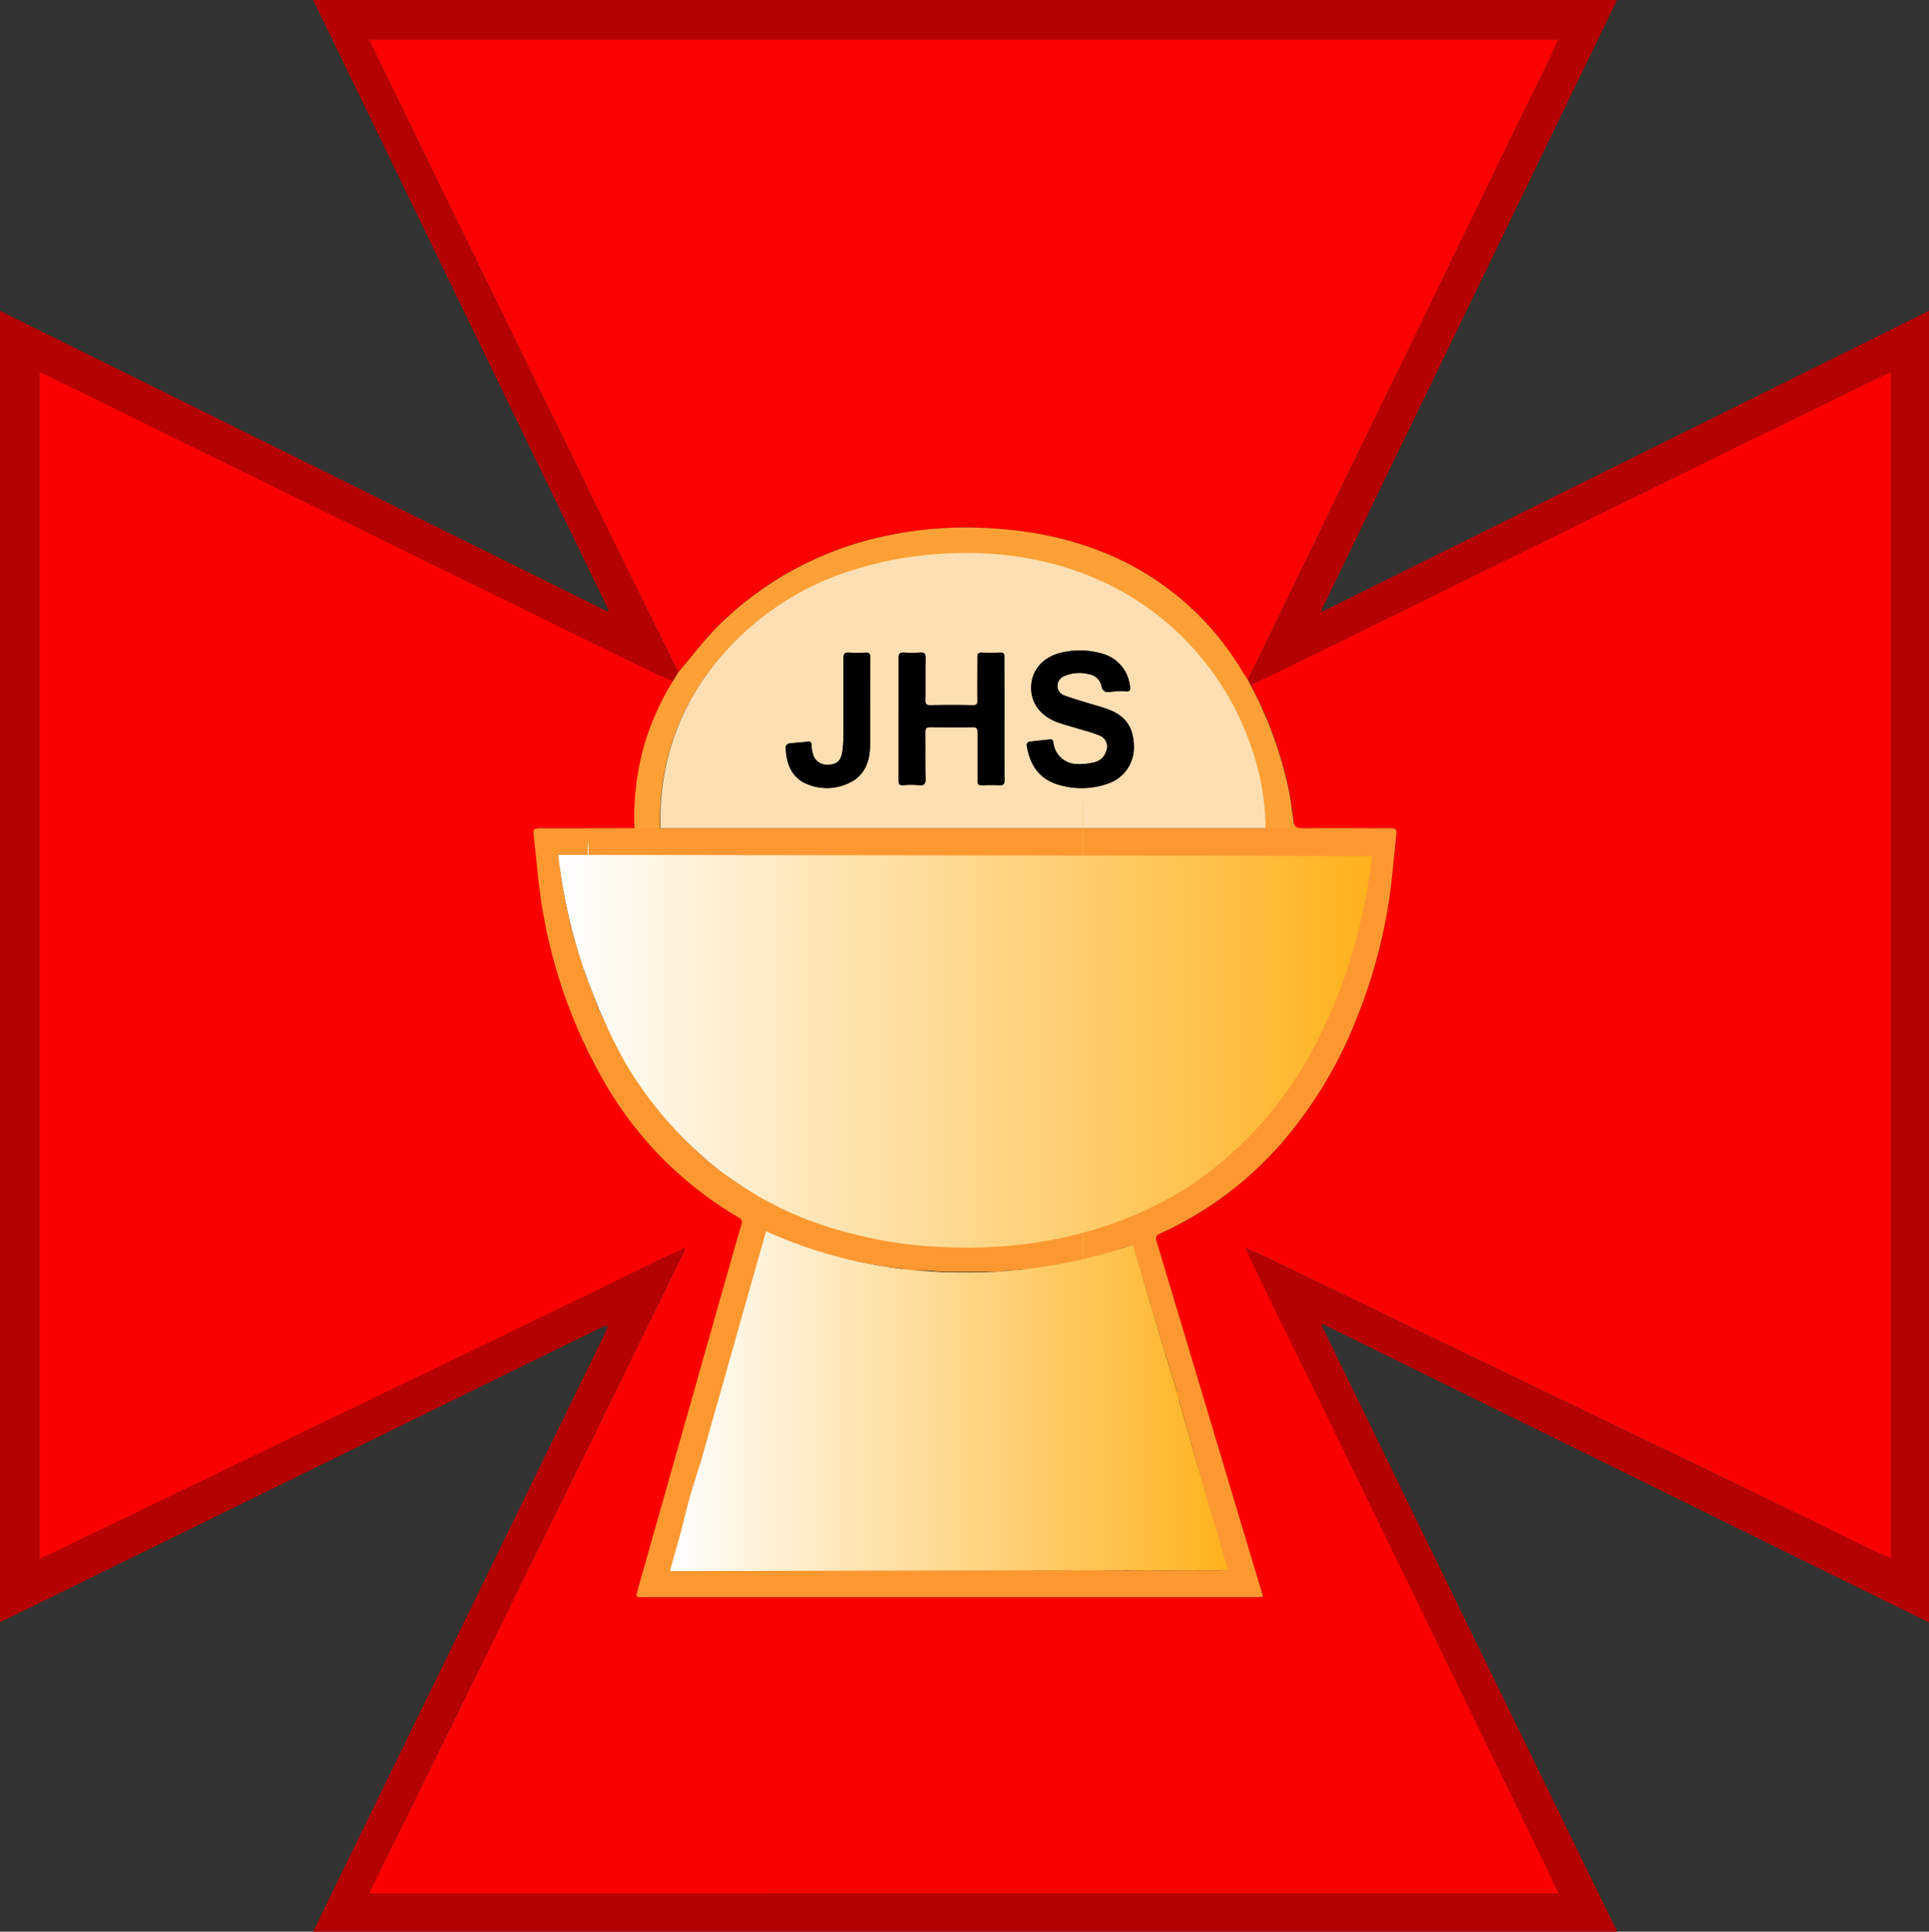 <svg id="Layer_1" data-name="Layer 1" xmlns="http://www.w3.org/2000/svg" xmlns:xlink="http://www.w3.org/1999/xlink" viewBox="0 0 364.91 365.44"><rect x="0" y="0" width="364.91" height="365.44" fill="#333333" stroke="none"/><defs><style>.cls-1{fill:#b40102;}.cls-2{fill:#fc0000;}.cls-3{fill:#fd0000;}.cls-4{fill:#fea035;}.cls-5{fill:#fd9831;}.cls-6{fill:#fedfb3;}.cls-7{fill:#fee7bf;}.cls-8{fill:#fcc15c;}.cls-9{fill:#fddea7;}.cls-10{fill:#fdbb4c;}.cls-11{fill:#fde2b4;}.cls-12{fill:#fcb947;}.cls-13{fill:#feeccc;}.cls-14{fill:#fcb63e;}.cls-15{fill:#fdc86d;}.cls-16{fill:#fcaf2c;}.cls-17{fill:#fdc057;}.cls-18{fill:#fcb132;}.cls-19{fill:#fde6bc;}.cls-20{fill:#fdcb74;}.cls-21{fill:#fdd38c;}.cls-22{fill:#fccd79;}.cls-23{fill:#fdd389;}.cls-24{fill:#fdc66a;}.cls-25{fill:#fdca71;}.cls-26{fill:#fef2dc;}.cls-27{fill:#fcdda4;}.cls-28{fill:#fef0d6;}.cls-29{fill:#fddfac;}.cls-30{fill:#fdbd4f;}.cls-31{fill:#fca717;}.cls-32{fill:#fce4b7;}.cls-33{fill:#fcac24;}.cls-34{fill:#fbb539;}.cls-35{fill:#fee9c4;}.cls-36{fill:#feeac9;}.cls-37{fill:#fdd691;}.cls-38{fill:#fcb336;}.cls-39{fill:#fdd797;}.cls-40{fill:#fdd99b;}.cls-41{fill:#fdd694;}.cls-42{fill:#fdc360;}.cls-43{fill:#fdc564;}.cls-44{fill:#fed083;}.cls-45{fill:#fdcd7c;}.cls-46{fill:#fddba1;}.cls-47{fill:#fcb334;}.cls-48{fill:#fdbe56;}.cls-49{fill:#fef0d9;}.cls-50{fill:#fdbe52;}.cls-51{fill:#fde1b1;}.cls-52{fill:#fde6ba;}.cls-53{fill:#fbb844;}.cls-54{fill:#feeed4;}.cls-55{fill:#fdf4e3;}.cls-56{fill:#fcb741;}.cls-57{fill:#fdf1d9;}.cls-58{fill:#fdeac7;}.cls-59{fill:#fef7ea;}.cls-60{fill:#fcab1f;}.cls-61{fill:#feebca;}.cls-62{fill:#fdce7f;}.cls-63{fill:#fca91c;}.cls-64{fill:#fef4e2;}.cls-65{fill:#fdc667;}.cls-66{fill:#fcd48f;}.cls-67{fill:#fed899;}.cls-68{fill:#fcb12f;}.cls-69{fill:#fee5bc;}.cls-70{fill:#fde1af;}.cls-71{fill:#feedcf;}.cls-72{fill:#fcab21;}.cls-73{fill:#fddea8;}.cls-74{fill:#fddda5;}.cls-75{fill:#fcad26;}.cls-76{fill:#fcae29;}.cls-77{fill:#fef3df;}.cls-78{fill:#fddb9e;}.cls-79{fill:#fdca72;}.cls-80{fill:#fda81a;}.cls-81{fill:#fbb53c;}.cls-82{fill:#fca91b;}.cls-83{fill:#feeac7;}.cls-84{fill:#fda511;}.cls-85{fill:#fecf81;}.cls-86{fill:#fee8c1;}.cls-87{fill:#fdb02f;}.cls-88{fill:#fdd186;}.cls-89{fill:#fde9c4;}.cls-90{fill:#fcb539;}.cls-91{fill:#fcb844;}.cls-92{fill:#fef8ec;}.cls-93{fill:#fca614;}.cls-94{fill:#fdbe55;}.cls-95{fill:#fdd590;}.cls-96{fill:#fdc25f;}.cls-97{fill:#fdc361;}.cls-98{fill:#fdcb76;}.cls-99{fill:#fef2df;}.cls-100{fill:#fdcd79;}.cls-101{fill:#fbaa1e;}.cls-102{fill:#fdac26;}.cls-103{fill:#fec059;}.cls-104{fill:#fef5e4;}.cls-105{fill:#feedd1;}.cls-106{fill:#fee7be;}.cls-107{fill:#fef5e5;}.cls-108{fill:#fee0ae;}.cls-109{fill:#fde2b3;}.cls-110{fill:#fde2b5;}.cls-111{fill:#fef8ed;}.cls-112{fill:#fcbc4f;}.cls-113{fill:#fde0ac;}.cls-114{fill:#fcdca1;}.cls-115{fill:#fdd999;}.cls-116{fill:#fdd38b;}.cls-117{fill:#fef7e7;}.cls-118{fill:#fdbd52;}.cls-119{fill:#fcc463;}.cls-120{fill:#fdce7c;}.cls-121{fill:#fcc96f;}.cls-122{fill:#fecc77;}.cls-123{fill:#fec462;}.cls-124{fill:#fcae26;}.cls-125{fill:#fddb9c;}.cls-126{fill:#fddfa9;}.cls-127{fill:#fdbb4a;}.cls-128{fill:#fdf9ee;}.cls-129{fill:#fef6e9;}.cls-130{fill:#fca40f;}.cls-131{fill:#fef5e6;}.cls-132{fill:#fef3e1;}.cls-133{fill:#feefd2;}.cls-134{fill:#fde5b9;}.cls-135{fill:#fdd796;}.cls-136{fill:#fce4b6;}.cls-137{fill:#fdba4a;}.cls-138{fill:#fdcf81;}.cls-139{fill:#fcd48e;}.cls-140{fill:#fefaf1;}.cls-141{fill:#fba91a;}.cls-142{fill:#fca30d;}.cls-143{fill:#fefaf0;}.cls-144{fill:#fcd184;}.cls-145{fill:url(#linear-gradient);}.cls-146{fill:url(#linear-gradient-2);}</style><linearGradient id="linear-gradient" x1="173.36" y1="265.94" x2="327.3" y2="265.94" gradientUnits="userSpaceOnUse"><stop offset="0" stop-color="#fff"/><stop offset="1" stop-color="#ffb11c"/></linearGradient><linearGradient id="linear-gradient-2" x1="194.49" y1="332.18" x2="300.03" y2="332.18" gradientUnits="userSpaceOnUse"><stop offset="0" stop-color="#fff"/><stop offset="1" stop-color="#ffb21d"/></linearGradient></defs><title>VEYM</title><path class="cls-1" d="M127,432.51l2.89-6Q156.13,372.74,182.34,319a6.45,6.45,0,0,0,.35-1.18,7.59,7.59,0,0,0-1.17.37l-112.16,55-1.6.76V125.88L182.7,182.75l.23-.17Q155,124.86,127,67.07H373.66L317.74,182.51l.18.25,114.75-56.89V374L318,317.57l-.24.18,55.94,114.76ZM303.85,195.68c.4-.81.82-1.62,1.22-2.44l11.61-23.94q3.68-7.61,7.36-15.21Q329.89,142,335.75,130c2.18-4.49,4.33-9,6.51-13.49q5.79-12,11.61-23.94c2.24-4.6,4.51-9.18,6.75-13.78.66-1.36,1.26-2.74,1.92-4.17H137.61l.33.75q6.1,12.54,12.2,25.1l15.09,30.9,10.36,21.21q4.89,10,9.78,20c3.06,6.25,6.15,12.48,9.22,18.71l1.5,3L195,195.94c-1.59-.7-3.21-1.36-4.78-2.12q-12-5.82-23.9-11.7l-25.6-12.56-22.82-11.17L91.79,145.56l-15.6-7.67c-.31-.15-.64-.27-1-.43V361.91c1.27-.57,2.48-1.08,3.65-1.65q10.53-5.06,21-10.15l13.28-6.4,20.61-9.95L153.92,324q10.31-5,20.61-9.95L193.29,305c1.26-.61,2.55-1.16,4.06-1.85-.19.49-.26.71-.36.92q-4.61,9.42-9.2,18.83-2.83,5.82-5.69,11.63-6.27,12.81-12.56,25.6-5.47,11.19-11,22.4-6.37,13-12.77,26L138,424.45a8.2,8.2,0,0,0-.31.84H362.55c-.15-.34-.25-.6-.37-.84q-3.17-6.58-6.35-13.17-4.26-8.79-8.54-17.57l-8.22-16.92q-4.29-8.84-8.6-17.67L322,341.76q-4.43-9.11-8.87-18.2c-2.58-5.28-5.19-10.54-7.76-15.82-.71-1.44-1.35-2.92-2.15-4.64,1.74.79,3.18,1.44,4.61,2.12l12.74,6.14,21,10.15,12.85,6.19,21.57,10.42,12.74,6.13L410,354.47c4,1.92,7.89,3.87,11.85,5.78,1.17.57,2.38,1.08,3.63,1.64V137.45c-2.91,1.4-5.71,2.73-8.5,4.09l-23.15,11.33-12.59,6.18-24.1,11.81q-12.21,6-24.43,12c-7,3.43-14,6.9-21,10.33-2.44,1.2-4.9,2.33-7.35,3.48Z" transform="translate(-67.76 -67.07)"/><path class="cls-2" d="M304.36,196.65c2.45-1.15,4.91-2.28,7.35-3.48,7-3.43,14-6.9,21-10.33q12.21-6,24.43-12l24.1-11.81,12.59-6.18,23.15-11.33c2.79-1.36,5.59-2.69,8.5-4.09V361.89c-1.25-.56-2.46-1.07-3.63-1.64-4-1.91-7.9-3.86-11.85-5.78l-21.15-10.22-12.74-6.13L354.5,327.7l-12.85-6.19-21-10.15-12.74-6.14c-1.43-.68-2.87-1.33-4.61-2.12.8,1.72,1.44,3.2,2.15,4.64,2.57,5.28,5.18,10.54,7.76,15.82q4.45,9.09,8.87,18.2l8.43,17.36q4.3,8.83,8.6,17.67l8.22,16.92q4.27,8.79,8.54,17.57,3.19,6.57,6.35,13.17c.12.24.22.5.37.84H137.67a8.2,8.2,0,0,1,.31-.84l7.83-15.93q6.39-13,12.77-26,5.49-11.21,11-22.4,6.28-12.8,12.56-25.6,2.85-5.81,5.69-11.63,4.61-9.4,9.2-18.83c.1-.21.17-.43.36-.92-1.51.69-2.8,1.24-4.06,1.85l-18.76,9.11q-10.29,5-20.61,9.95l-20.18,9.73-20.61,9.95-13.28,6.4q-10.51,5.07-21,10.15c-1.17.57-2.38,1.08-3.65,1.65V137.46c.39.16.72.28,1,.43l15.6,7.67,26.14,12.83,22.82,11.17,25.6,12.56q11.94,5.87,23.9,11.7c1.57.76,3.19,1.42,4.78,2.12a51.13,51.13,0,0,0-5,10.84,49,49,0,0,0-2.17,17c-6,0-12,0-18,0-.95,0-1.28.25-1.17,1.2.59,4.86.91,9.78,1.77,14.59a97.44,97.44,0,0,0,10.78,30.71,70.24,70.24,0,0,0,26.26,27.14.93.93,0,0,1,.53,1.3c-1,3.25-1.88,6.51-2.81,9.77q-8.43,29.76-16.87,59.52c-.34,1.23-.35,1.23,1,1.23H305.5c.37,0,.74,0,1.16-.07-.09-.36-.13-.59-.2-.82l-5.68-18.91q-7.09-23.73-14.22-47.46c-.24-.78-.19-1.14.65-1.53a67.29,67.29,0,0,0,22.51-16.58,81.26,81.26,0,0,0,14.5-23.7,99.73,99.73,0,0,0,6.2-22.08c.68-4.37,1-8.79,1.5-13.18.11-.93-.24-1.14-1.13-1.13-5.52,0-11,0-16.55,0-1,0-1.65-.19-1.74-1.28-.29-2-.48-3.95-.88-5.9A74.89,74.89,0,0,0,304.36,196.65Z" transform="translate(-67.76 -67.07)"/><path class="cls-3" d="M196.09,194.25l-1.5-3c-3.07-6.23-6.16-12.46-9.22-18.71q-4.91-10-9.78-20l-10.36-21.21-15.09-30.9q-6.1-12.54-12.2-25.1l-.33-.75H362.54c-.66,1.43-1.26,2.81-1.92,4.17-2.24,4.6-4.51,9.18-6.75,13.78q-5.82,12-11.61,23.94c-2.18,4.49-4.33,9-6.51,13.49Q329.9,142,324,154.09q-3.69,7.6-7.36,15.21l-11.61,23.94c-.4.82-.82,1.63-1.22,2.44-.39-.6-.79-1.19-1.16-1.8a54,54,0,0,0-21.92-20.4c-8.72-4.38-18-6.25-27.73-6.57a71.59,71.59,0,0,0-17,1.41A63.38,63.38,0,0,0,204.08,185C201.17,187.85,198.74,191.16,196.09,194.25Z" transform="translate(-67.76 -67.07)"/><path class="cls-4" d="M196.09,194.25c2.65-3.09,5.08-6.4,8-9.22A63.38,63.38,0,0,1,236,168.32a71.59,71.59,0,0,1,17-1.41c9.68.32,19,2.19,27.73,6.57a54,54,0,0,1,21.92,20.4c.37.61.77,1.2,1.16,1.8l.51,1a74.89,74.89,0,0,1,7.26,20c.4,1.95.59,3.93.88,5.9.11,1-.25,1.34-1.26,1.27-1.35-.09-2.71,0-4.07,0a46.7,46.7,0,0,0-2.49-14.55,53.47,53.47,0,0,0-25.06-30.41c-10.63-5.73-22-7.7-34-6.93a69.24,69.24,0,0,0-15.84,2.85,53.55,53.55,0,0,0-26.08,17.06,46.33,46.33,0,0,0-11,32h-4.85a49,49,0,0,1,2.17-17,51.13,51.13,0,0,1,5-10.84Z" transform="translate(-67.76 -67.07)"/><path class="cls-5" d="M187.89,223.75H307.17c1.36,0,2.72-.06,4.07,0,1,.07,1.37-.31,1.26-1.27.09,1.09.7,1.29,1.74,1.28,5.51-.06,11,0,16.55,0,.89,0,1.24.2,1.13,1.13-.51,4.39-.82,8.81-1.5,13.18a99.73,99.73,0,0,1-6.2,22.08,81.26,81.26,0,0,1-14.5,23.7,67.29,67.29,0,0,1-22.51,16.58c-.84.39-.89.75-.65,1.53q7.13,23.71,14.22,47.46l5.68,18.91c.07.23.11.46.2.82-.42,0-.79.07-1.16.07H189.35c-1.32,0-1.31,0-1-1.23q8.44-29.76,16.87-59.52c.93-3.26,1.84-6.52,2.81-9.77a.93.93,0,0,0-.53-1.3,70.24,70.24,0,0,1-26.26-27.14,97.44,97.44,0,0,1-10.78-30.71c-.86-4.81-1.18-9.73-1.77-14.59-.11-.95.22-1.21,1.17-1.2C175.89,223.78,181.89,223.75,187.89,223.75ZM297.12,354.56c-.13-.58-.22-1.16-.39-1.73-.57-2-1.17-4-1.77-5.95l-1.92-7-2.16-7.68-.48-2.16-.24-.67-1.92-6.05-1.44-4.8-1.44-4.8-1.68-5.52-1.2-4.08c-.59-1.49-.59-1.49-2-1h-.12l-1.92.72-2.64.72-1.68.48h0l-1.92.48-1.2.24-1.44.24-2.4.48-1.44.24-1.44.24h-.48l-1.44.23h-1.44l-1,.24H258l-1.2.23-1.2,0H246l-2.89-.24h-.49l-1.19,0h-1.68l-1.91-.43h-.26l-1.66-.23-1-.08-.74-.17-1.68-.25-2.38-.47-1.21-.24-1.2-.26-1-.23-1.19-.29-.5-.18-1.91-.5-.95-.29-1.43-.26-1.23-.64-1.92-.7L217,302l-1.91-.77-.49-.22-.48-.23-1.3-.64-.39,1.34-1,3.85c-.61,2.24-1.23,4.49-1.85,6.73-.34,1.27-.67,2.54-1,3.81l-1.2,4.08-2.4,8.16-1.63,5.08-1.51,5.26-1.66,5.74c-.64,2-1.31,4.07-1.89,6.12s-1,3.93-1.49,5.9-1.14,4-1.66,6-.49,2,1.68,1.93H224.4l1.67-.18.74.18h12.95l1.91-.24,1.93.24H259l1.68-.24,2.16.24h7l1.2-.23c.77.33,1.51.5,2.16-.24l1,.24,2.16.24h21.35c2.17,0,2.21,0,1.67-2C298.58,359.61,297.84,357.09,297.12,354.56Zm28.31-114.72c.55-3.22,1.11-6.43,1.66-9.65.12-.73,0-1.3-.93-1.14H282.72l-2.88.23-1.92-.23H178.31c-1.32,0-2.64,0-4-.05-.73,0-.87.25-.78.91a96.07,96.07,0,0,0,3,15.21c.57,1.83,1.15,3.66,1.72,5.49l2.71,7.2q1.76,3.6,3.49,7.22l1.19,2.17.7,1.19,2.08,3.34,1.67,2.4,1.63,2.15,1.38,1.71,2.48,2.85,1.62,1.7,2.22,2.14,2.14,1.92,2.63,2.15,2.13,1.48,2.16,1.43,2.41,1.47,1.21.7,3.32,1.69,1,.47,1.66.73,1.71.7,1.92.73,2.18.76.68.2,1.47.47,1.69.48,1.92.47,1.17.25,2.2.48h0l1.44.26,1.43.23,3.38.46.11,0h.1l2.19.23,3.12.23h.46l4.82.2h1.45l3.83-.2,1.93,0,1.67-.22,2.4-.24h.71l1.69-.24,1.68-.24,2.16-.46,1.2-.25,2.4-.49,1.92-.48,1.44-.47.72-.23,2.4-.73,1.44-.48,1.68-.72,1.92-.72,1.2-.48,1.44-.72,2.16-1.2,1.44-.72,1.68-1,2.88-1.92.72-.48,2.16-1.44,1.2-1,2.4-2.16,1.92-1.92,2.4-2.16,1.68-1.92,2.16-2.4,1.2-1.68,3.12-4.32,1.68-2.88c.6-1,1.26-1.89,1.79-2.89.66-1.25,1.21-2.55,1.81-3.82l2.4-5.29,2.4-6.24c.16-.48.34-.94.47-1.43C323.84,245.77,324.63,242.8,325.43,239.84Z" transform="translate(-67.76 -67.07)"/><path class="cls-6" d="M307.17,223.75H192.74a46.33,46.33,0,0,1,11-32,53.55,53.55,0,0,1,26.08-17.06,69.24,69.24,0,0,1,15.84-2.85c12-.77,23.37,1.2,34,6.93a53.47,53.47,0,0,1,25.06,30.41A46.7,46.7,0,0,1,307.17,223.75Zm-28-25.91a10.68,10.68,0,0,1,1.49,0c.93.14,1-.36.86-1a7.13,7.13,0,0,0-5.32-6.14,15,15,0,0,0-7.59-.18c-3.33.74-5.51,3.12-5.74,6.08-.25,3.13,1.44,5.71,4.69,7,1.26.5,2.58.81,3.87,1.22,1.48.46,3,.82,4.43,1.42a2.22,2.22,0,0,1,1.15,3,3,3,0,0,1-2.07,2,12.29,12.29,0,0,1-3.76.36,4.56,4.56,0,0,1-4.1-3.8c-.09-.35,0-.94-.72-.85-1.31.16-2.62.26-3.93.45a.7.7,0,0,0-.44.56c.54,3.51,2.12,6.28,5.69,7.45a15,15,0,0,0,9.65-.09,7.19,7.19,0,0,0,4.94-6.56c.08-3.79-1.32-6.1-4.65-7.42-1.4-.56-2.88-.9-4.33-1.36s-2.82-.84-4.19-1.36a1.87,1.87,0,0,1-1.28-1.85,2,2,0,0,1,1.32-1.82,7.23,7.23,0,0,1,4.68-.33,2.82,2.82,0,0,1,2.32,2.18c.24,1.13.85,1.28,1.78,1.15C278.24,197.91,278.6,197.89,279.14,197.84Zm-21.38,5.28c0-3.92,0-7.83,0-11.75,0-.68-.18-.9-.87-.86-1.11.05-2.24.06-3.35,0-.7,0-.86.2-.85.86,0,2.72,0,5.44,0,8.16,0,.75-.2.94-.94.93q-4-.08-8,0c-.74,0-.95-.2-.94-.94.05-2.64,0-5.28.05-7.91,0-1-.29-1.17-1.16-1.1a19.64,19.64,0,0,1-2.87,0c-.85-.07-1.07.22-1.06,1.05.05,3.6,0,7.2,0,10.8,0,4.07,0,8.15,0,12.23,0,.7.06,1.11.94,1a15.29,15.29,0,0,1,2.87,0c1,.09,1.3-.17,1.27-1.21-.08-2.92,0-5.84-.05-8.76,0-.81.25-1,1-1,2.64,0,5.28.05,7.92,0,.76,0,1,.16,1,1-.05,3,0,6.08,0,9.12,0,.66.15.9.85.87a26.78,26.78,0,0,1,3.23,0c.79,0,1-.2,1-1C257.74,210.8,257.76,207,257.76,203.12Zm-25.4-3c0-2.88,0-5.76,0-8.63,0-.73-.18-1-.93-.94a18.65,18.65,0,0,1-3,0c-1-.1-1.17.33-1.16,1.22,0,4.67,0,9.35,0,14a23.39,23.39,0,0,1-.19,3.46c-.27,1.8-1,2.46-2.64,2.52a2.74,2.74,0,0,1-3-2.32,6.16,6.16,0,0,1-.21-1.41c0-.52-.17-.7-.72-.63-1.19.15-2.39.2-3.57.36a.91.91,0,0,0-.58.63c.06,2.66.73,5.06,3.14,6.61a9.7,9.7,0,0,0,10.08-.49c2.16-1.68,2.71-4,2.74-6.6S232.36,202.67,232.36,200.08Z" transform="translate(-67.76 -67.07)"/><path class="cls-7" d="M215.47,295.55l-3.32-1.69c.21-.37.61-.75.6-1.12,0-.91-.33-1.81-.33-2.72q0-29.13,0-58.26c0-.74-.46-1.62.37-2.25l-.38-.43h3.34l-.56.37c.63.77.05,1.6.05,2.38q.07,30.85,0,61.71C215.29,294.21,215.41,294.88,215.47,295.55Z" transform="translate(-67.76 -67.07)"/><path class="cls-8" d="M271.2,300.55l-2.4.49c-.08-.82-.23-1.64-.23-2.46q0-33.58,0-67.17a3.17,3.17,0,0,0,0-1.07c-.1-.25-.45-.39-.69-.58l.72-.71h1.92c.15.24.29.47.45.7a1.51,1.51,0,0,0,.21.23c-.87.59-.39,1.47-.39,2.19q-.06,24,0,48.05c0,5.95,0,11.9,0,17.85C270.74,298.9,270.49,299.83,271.2,300.55Z" transform="translate(-67.76 -67.07)"/><path class="cls-9" d="M227.28,229.08h2.87c-.68.67-.47,1.52-.47,2.32v66.55c0,.63-.13,1.29.57,1.69,0,0,0,.14.05.28l-.68-.14c-.55.39.84.41,0,.79l-1.92-.47c-.08-1-.22-1.93-.22-2.9q0-33.13,0-66.28a11.42,11.42,0,0,0-.23-1.63Z" transform="translate(-67.76 -67.07)"/><path class="cls-10" d="M277.92,229.05l1.92.23h.24c-.91.36-.46,1.13-.46,1.71q0,32.37,0,64.75c0,.84.17,1.71-.48,2.42l-1.44.48c-.69-.83-.22-1.77-.22-2.64q0-32.44,0-64.89A9.41,9.41,0,0,1,277.92,229.05Z" transform="translate(-67.76 -67.07)"/><path class="cls-11" d="M221.73,298.18l-1.92-.73c.92.14.22-.49.35-.71.34-.56.32-.95-.33-1.22-.06,0-.08-.15-.12-.23,1.06-.16.59-1,.59-1.53q0-28.75,0-57.52c0-2.39.15-4.78.23-7.16h1.92v57.53c0,3.16,0,6.32,0,9.48,0,.41-.1,1.12-.3,1.17C221.56,297.43,221.87,297.89,221.73,298.18Z" transform="translate(-67.76 -67.07)"/><path class="cls-12" d="M280.08,229.28h-.24l2.88-.23a22.2,22.2,0,0,0-.23,2.29q0,26.61,0,53.21c0,4.05-.29,8.12.22,12.17l-1.92.72c-.16-.3-.43-.59-.45-.9-.07-.82,0-1.66,0-2.49q0-31,0-62c0-.69.22-1.38.24-2.07C280.57,229.74,280.25,229.51,280.08,229.28Z" transform="translate(-67.76 -67.07)"/><path class="cls-13" d="M206.37,290.26l-2.13-1.48.24-.94c.79-.26.73-.9.73-1.55q0-27.56,0-55.13c0-.39.05-.79.05-1.19s0-.59-.05-.89h1.92c.7,1.54.47,3.18.47,4.79q0,27.23,0,54.43C207.63,289.33,207.38,290,206.37,290.26Z" transform="translate(-67.76 -67.07)"/><path class="cls-14" d="M285.84,229h1.92v1a8.05,8.05,0,0,0-.23,1.36q0,30.48,0,60.95v2l-2.16,1.2V252.23c0-7,0-14.07,0-21.1A3,3,0,0,1,285.84,229Z" transform="translate(-67.76 -67.07)"/><path class="cls-15" d="M259,229.06h1.93a4.61,4.61,0,0,1,.24,2.41v68.11a8.22,8.22,0,0,1-.07,1.31c-.14.84-.13.94.31,1.35l-2.4.24c.18-.23.57-.58.52-.69-.64-1.19-.26-2.46-.26-3.67q0-33.31,0-66.64a7.86,7.86,0,0,1,.51-1.94l-.77.22Z" transform="translate(-67.76 -67.07)"/><path class="cls-16" d="M300,285.68l-2.4,2.16c-.08-1.09-.23-2.18-.23-3.27q0-26.71,0-53.42c0-.52-.21-1.17.57-1.39,0,0,0-.2,0-.23-.77-.45.41-.22.17-.49h1.2a2.55,2.55,0,0,1,.48,2v51.28c0,.32.12.74,0,.94C299,284.22,299.46,284.94,300,285.68Z" transform="translate(-67.76 -67.07)"/><path class="cls-17" d="M271.2,300.55c-.71-.72-.46-1.65-.46-2.48,0-5.95,0-11.9,0-17.85q0-24,0-48.05c0-.72-.48-1.6.39-2.19a1.51,1.51,0,0,1-.21-.23c-.16-.23-.3-.46-.45-.7h1.92c.08.32.16.63.22.95h-.1v68.82h.08q0-34.41,0-68.82a7.63,7.63,0,0,1,.25,1.48q0,33.14,0,66.28a22.58,22.58,0,0,0,.23,2.31Z" transform="translate(-67.76 -67.07)"/><path class="cls-18" d="M293.52,229h2.64a3.7,3.7,0,0,0-.3.34c.65.71.28,1.56.28,2.33q0,27.3,0,54.59c0,.32.12.72,0,.95-.4.64,0,1.07.26,1.55l-2.16,1.44c-.08-1.19-.23-2.37-.23-3.56q0-26.21,0-52.4C294,232.52,294.21,230.74,293.52,229Z" transform="translate(-67.76 -67.07)"/><path class="cls-19" d="M215.47,295.55c-.06-.67-.18-1.34-.18-2q0-30.85,0-61.71c0-.78.58-1.61-.05-2.38l.56-.37h1c.91,2.79.45,5.66.46,8.49q.06,28.1,0,56.2a7.79,7.79,0,0,0,0,1.08,1,1,0,0,1-.77,1.17Z" transform="translate(-67.76 -67.07)"/><path class="cls-20" d="M257.29,302.7l-1.93,0c.31-.42.52-.79-.3-.79-.14,0-.28-.12-.42-.18v-.24l.83,0a10.69,10.69,0,0,1-.34-1.82q0-35.29,0-70.59H257c-.08.83-.23,1.66-.23,2.48q0,34,0,68.07a3,3,0,0,0,1.22,2.87Z" transform="translate(-67.76 -67.07)"/><path class="cls-21" d="M244.8,302.72l-3.12-.23v-.25c.44.05,1,.34,1-.47s-.07-1.47-.07-2.21q0-33.8,0-67.59c0-1,.15-1.94.24-2.9h1a6.14,6.14,0,0,1,.45,1.62q0,34.47,0,68.95a2.87,2.87,0,0,0,0,.83C244.59,301.2,244.08,302.1,244.8,302.72Z" transform="translate(-67.76 -67.07)"/><path class="cls-22" d="M254.64,301.52v.24h-1.2v.14l1.45.38,0,.2H252l-.24-.24c.39-.41,1.11-.8,1.13-1.22.06-1.73-.16-3.47-.16-5.21q0-32.15,0-64.3a3.14,3.14,0,0,0,0-1.19c-.3-.67.09-.94.51-1.26h1.68l-1.36.39c1.16.15.88,1,.88,1.6q0,34.3,0,68.62A14.61,14.61,0,0,0,254.64,301.52Z" transform="translate(-67.76 -67.07)"/><path class="cls-23" d="M244.8,302.72c-.72-.62-.21-1.52-.47-2.25a2.87,2.87,0,0,1,0-.83q0-34.49,0-68.95a6.14,6.14,0,0,0-.45-1.62H246c-.08.08-.25.17-.24.25.07.76.24,1.53.24,2.3q0,34,0,68.08v3l-.74,0Z" transform="translate(-67.76 -67.07)"/><path class="cls-24" d="M261.36,302.24c-.44-.41-.45-.51-.31-1.35a8.22,8.22,0,0,0,.07-1.31V231.47a4.61,4.61,0,0,0-.24-2.41h1.92v70.65c0,.39-.07.79-.05,1.19.05.85.07.85-.76.88l.08.45Z" transform="translate(-67.76 -67.07)"/><path class="cls-25" d="M258,302.48a3,3,0,0,1-1.22-2.87q0-34,0-68.07c0-.82.15-1.65.23-2.48H259v.7a6.17,6.17,0,0,0-.46,1.62q0,34,0,68a12.46,12.46,0,0,0,.06,2.12A.81.81,0,0,1,258,302.48Z" transform="translate(-67.76 -67.07)"/><path class="cls-26" d="M194.39,229.08h1.22a5.89,5.89,0,0,0,.41.57c.54.56,0,1.16,0,1.72q.06,20.57,0,41.12c0,2.32,0,4.64,0,6.95a5.57,5.57,0,0,1-.43,1.43L193.15,278c.14-.18.38-.34.4-.53.08-.82.12-1.65.13-2.48q0-21.88,0-43.77a7.39,7.39,0,0,0,.12-1.39C193.68,229.27,194.1,229.26,194.39,229.08Z" transform="translate(-67.76 -67.07)"/><path class="cls-15" d="M255.11,364.14h-2.63c.08-.93.23-1.85.23-2.78q0-26.19,0-52.37a6.51,6.51,0,0,1,.25-1.21h2.4l-.74.5c.69.63.25,1.42.25,2.11q0,25.39,0,50.79c0,.58.23,1.46,0,1.67C253.79,363.63,254.91,363.75,255.11,364.14Z" transform="translate(-67.76 -67.07)"/><path class="cls-27" d="M229.67,300.56c.79-.38-.6-.4,0-.79l.68.14c0-.14,0-.26-.05-.28-.7-.4-.57-1.06-.57-1.69V231.39c0-.8-.21-1.65.47-2.32h1a21.41,21.41,0,0,1,.22,2.25q0,33.17,0,66.33c0,.82-.55,1.66.12,2.52.2.25-.11.74-.66.64Z" transform="translate(-67.76 -67.07)"/><path class="cls-28" d="M197.53,229.08h2.38c0,.15-.11.32-.06.45s.36.4.36.59c0,3.32-.05,6.64-.05,9.95v42.48c0,.79.05,1.6-.69,2.16l-2.22-2.14c.25-.55.72-1.11.72-1.66q.06-25,0-50c0-.37-.26-.75-.21-1.1S197.88,229.26,197.53,229.08Z" transform="translate(-67.76 -67.07)"/><path class="cls-29" d="M227.28,229.08v.2c-.24.14-.69.28-.69.42,0,.7.2,1.39.2,2.08q0,26,0,52c0,4.76,0,9.51,0,14.27,0,.68,0,1.29-.75,1.61l-1.47-.47c.86-.19.51-.89.52-1.37q0-32.82,0-65.63c0-.92-.31-1.93.51-2.72,0,0-.18-.23-.27-.35Z" transform="translate(-67.76 -67.07)"/><path class="cls-30" d="M277.92,229.05a9.41,9.41,0,0,0-.46,2.06q0,32.44,0,64.89c0,.87-.47,1.81.22,2.64l-2.4.73a6.24,6.24,0,0,0,.46-1.63q0-32.31,0-64.64a8.46,8.46,0,0,1,.48-4Z" transform="translate(-67.76 -67.07)"/><path class="cls-31" d="M317.76,261.69c-.6,1.27-1.15,2.57-1.81,3.82-.53,1-1.19,1.93-1.79,2.89a1.28,1.28,0,0,1-.25-1.64,3.21,3.21,0,0,0,.24-1.39c0-1.68,0-3.35,0-5V231c0-.81,0-1.62,1-2H318l-1.1.33a4.62,4.62,0,0,1,.36,1.24q0,14.26,0,28.52c0,.46-.55.95-.48,1.37s.64.63,1,.95C317.79,261.49,317.76,261.61,317.76,261.69Z" transform="translate(-67.76 -67.07)"/><path class="cls-32" d="M220.56,229.08c-.08,2.38-.23,4.77-.23,7.16q0,28.75,0,57.52c0,.52.47,1.37-.59,1.53,0,.08.06.2.12.23.65.27.67.66.33,1.22-.13.22.57.85-.35.71l-1.71-.7.61-.21c-.75-.87,0-1.78,0-2.66q-.08-31.19,0-62.39c0-.4-.13-1,.07-1.16.51-.52,0-.85-.07-1.25Z" transform="translate(-67.76 -67.07)"/><path class="cls-33" d="M304.08,229h1.68v47.73c0,.66.1,1.31.09,2,0,.13-.27.26-.42.39l.57.56-1.68,1.92a7.78,7.78,0,0,1-.64-.9c-.05-.1.19-.33.17-.49a17.12,17.12,0,0,1-.24-1.75q0-23.49,0-47A13,13,0,0,1,304.08,229Z" transform="translate(-67.76 -67.07)"/><path class="cls-34" d="M290.64,292.64l-1.68,1V231.12c0-.32.13-.76,0-.93-.55-.59.15-.78.27-1.15h1.68c-.23.2.61.92-.37.75,0,.11,0,.22,0,.34,0,.47.11.94.11,1.41q0,29.33,0,58.66A8,8,0,0,1,290.64,292.64Z" transform="translate(-67.76 -67.07)"/><path class="cls-35" d="M212.41,229.08l.38.43c-.83.63-.37,1.51-.37,2.25q0,29.13,0,58.26c0,.91.31,1.81.33,2.72,0,.37-.39.75-.6,1.12l-1.21-.7c.09-.29.29-.59.25-.86a16.94,16.94,0,0,1-.45-2.16q0-27,0-54c0-2.34.15-4.69.23-7Z" transform="translate(-67.76 -67.07)"/><path class="cls-36" d="M206.37,290.26c1-.28,1.26-.93,1.25-2q0-27.21,0-54.43c0-1.61.23-3.25-.47-4.79H210c-.65.2-1.14.44-.75,1.3a3.07,3.07,0,0,1,0,1.18v58.5a2.3,2.3,0,0,1,0,.95c-.13.28-.47.46-.72.68Z" transform="translate(-67.76 -67.07)"/><path class="cls-37" d="M241.68,302.24v.25l-2.19-.23.8-.51c-.75-.66-.25-1.51-.26-2.23q-.06-31.63,0-63.29c0-2.39-.15-4.77-.23-7.16h1.92a19.33,19.33,0,0,0-.23,2.12q0,34.25,0,68.47a4.7,4.7,0,0,1,0,.84c-.05.28.67.8-.24.83C241.39,301.61,241.09,302.16,241.68,302.24Z" transform="translate(-67.76 -67.07)"/><path class="cls-38" d="M290.64,292.64a8,8,0,0,0,0-2.44q0-29.34,0-58.66c0-.47-.07-.94-.11-1.41,0-.12,0-.23,0-.34,1,.17.14-.55.37-.75h.72c.23.17.64.33.65.52a26.65,26.65,0,0,1,.07,2.68q0,28,0,56c0,1,.53,2-.2,2.89,0,0,.09.1.07.08l1.34-.48Z" transform="translate(-67.76 -67.07)"/><path class="cls-39" d="M239.28,302.24l-3.38-.46,0,0c1,0,1.23-.2,1.19-1.3,0-.36,0-.72,0-1.08q0-34,0-68a18,18,0,0,0-.17-1.8l.9-.34c.53,0,1.08-.12.68.79-.18.39,0,.94,0,1.41q0,34,0,68c0,.54-.44,1.12-.32,1.59S238.91,301.84,239.28,302.24Z" transform="translate(-67.76 -67.07)"/><path class="cls-40" d="M235.9,301.78l-1.43-.23q0-35.25,0-70.51a1.43,1.43,0,0,0,0-.59A1.92,1.92,0,0,0,234,230v-.93h1.92v70.67c0,.67,0,1.34,0,2Z" transform="translate(-67.76 -67.07)"/><path class="cls-41" d="M239.28,302.24c-.37-.4-.94-.75-1.06-1.21s.32-1,.32-1.59q0-34,0-68c0-.47-.22-1,0-1.41.4-.91-.15-.79-.68-.79l-.23-.21h2.15c.08,2.39.23,4.77.23,7.16q0,31.65,0,63.29c0,.72-.49,1.57.26,2.23l-.8.51h-.1Z" transform="translate(-67.76 -67.07)"/><path class="cls-42" d="M268.56,229.05l-.72.71a9.85,9.85,0,0,0-.23,1.51q0,35,0,70l-2.16.46.48-.47a5.57,5.57,0,0,0,.23-1.12q0-34.68,0-69.37a2.34,2.34,0,0,1,.49-1.74Z" transform="translate(-67.76 -67.07)"/><path class="cls-43" d="M265.92,301.28l-.48.47-1.68.24c.53-3.11.22-6.25.22-9.38q.06-30.47,0-60.94c0-.32,0-.64,0-1s-.46-1.19.6-1.11a3,3,0,0,0,.12-.54h1.43a1.24,1.24,0,0,0-.73,1.3q0,34.83,0,69.66A4,4,0,0,0,265.92,301.28Z" transform="translate(-67.76 -67.07)"/><path class="cls-44" d="M247.43,229.07h1.69V300c0,.28.12.7,0,.81-.61.51-.19.84.33,1.26l-.79-.09c-.87-.18-1.3-.62-1-1.57a2.87,2.87,0,0,0,0-.83q0-34,0-68.07c0-.57.09-1.13.14-1.77H247Z" transform="translate(-67.76 -67.07)"/><path class="cls-45" d="M253.19,229.06c-.42.32-.81.59-.51,1.26a3.14,3.14,0,0,1,0,1.19q0,32.14,0,64.3c0,1.74.22,3.48.16,5.21,0,.42-.74.81-1.13,1.22a13.25,13.25,0,0,1-.46-2.47q0-34.59,0-69.19a10,10,0,0,1,.22-1.52Z" transform="translate(-67.76 -67.07)"/><path class="cls-46" d="M230.84,300.81c.55.1.86-.39.66-.64-.67-.86-.12-1.7-.12-2.52q0-33.16,0-66.33a21.41,21.41,0,0,0-.22-2.25h1c.67.37.71,1,.71,1.66v.84q0,34.05,0,68.09a11.42,11.42,0,0,0,.23,1.63Z" transform="translate(-67.76 -67.07)"/><path class="cls-47" d="M293.52,290.72l-1.34.48s-.08-.07-.07-.08c.73-.92.2-1.93.2-2.89q0-28,0-56a26.65,26.65,0,0,0-.07-2.68c0-.19-.42-.35-.65-.52h1.92c.69,1.7.47,3.48.48,5.24q0,26.21,0,52.4c0,1.19.15,2.37.23,3.56Z" transform="translate(-67.76 -67.07)"/><path class="cls-48" d="M273.12,300.07a22.58,22.58,0,0,1-.23-2.31q0-33.13,0-66.28a9.47,9.47,0,0,0-.23-1.48l-.24-.95h1.92q0,34.45,0,68.92a11.22,11.22,0,0,0,.23,1.63Z" transform="translate(-67.76 -67.07)"/><path class="cls-49" d="M197.53,229.08c.35.18.31.32.25.78s.21.73.21,1.1q0,25,0,50c0,.55-.47,1.11-.72,1.66l-1.62-1.7a5.57,5.57,0,0,0,.43-1.43c0-2.31,0-4.63,0-6.95q0-20.57,0-41.12c0-.56.51-1.16,0-1.72a5.89,5.89,0,0,1-.41-.57Z" transform="translate(-67.76 -67.07)"/><path class="cls-50" d="M274.56,299.6a11.22,11.22,0,0,1-.23-1.63q0-34.46,0-68.92h1.92a8.46,8.46,0,0,0-.48,4q0,32.33,0,64.64a6.24,6.24,0,0,1-.46,1.63Z" transform="translate(-67.76 -67.07)"/><path class="cls-51" d="M221.73,298.18c.14-.29-.17-.75.44-.92.2-.05.29-.76.3-1.17,0-3.16,0-6.32,0-9.48V229.08h1.91l-1,.31c.25.1.72.2.72.3,0,.57-.19,1.15-.19,1.73q0,32.18,0,64.37c0,1-.49,2.1,0,3.15Z" transform="translate(-67.76 -67.07)"/><path class="cls-52" d="M218.64,229.08c.09.4.58.73.07,1.25-.2.21-.07.76-.07,1.16q0,31.2,0,62.39c0,.88-.72,1.79,0,2.66l-.61.21-1.66-.73a1,1,0,0,0,.77-1.17,7.79,7.79,0,0,1,0-1.08q0-28.09,0-56.2c0-2.83.45-5.7-.46-8.49Z" transform="translate(-67.76 -67.07)"/><path class="cls-53" d="M282.72,296.72c-.51-4.05-.21-8.12-.22-12.17q-.06-26.61,0-53.21a22.2,22.2,0,0,1,.23-2.29h1.44a5,5,0,0,0,.22.47,2.13,2.13,0,0,0,.21.22c-1.22.46-.64,1.52-.64,2.28q-.06,30.85,0,61.72v2.5Z" transform="translate(-67.76 -67.07)"/><path class="cls-54" d="M199.47,284.71c.74-.56.69-1.37.69-2.16V240.07c0-3.31.05-6.63.05-9.95,0-.19-.28-.38-.36-.59s0-.3.06-.45h2.4l-.7.28.71.64c-.85.23-.46.93-.46,1.4q0,26.4,0,52.79c0,.4,0,.8,0,1.2s0,.67,0,1l-.23.23Z" transform="translate(-67.76 -67.07)"/><path class="cls-55" d="M188.41,229.08h3.1c-.95.55-.45,1.43-.45,2.15,0,13.25,0,26.5,0,39.75a16.38,16.38,0,0,1-.35,2.69c0,.19-.35.33-.54.49l-1.67-2.4c.24-.13.68-.28.67-.4,0-.76-.25-1.51-.25-2.26,0-12.7,0-25.39,0-38.09A8.43,8.43,0,0,0,188.41,229.08Z" transform="translate(-67.76 -67.07)"/><path class="cls-56" d="M283.92,296.24v-2.5q0-30.86,0-61.72c0-.76-.58-1.82.64-2.28a2.13,2.13,0,0,1-.21-.22,5,5,0,0,1-.22-.47h1.68a3,3,0,0,0-.49,2.09c0,7,0,14.07,0,21.1v43.29Z" transform="translate(-67.76 -67.07)"/><path class="cls-57" d="M211.21,364.12H211l-.59-.44c-.11-.08-.33-.15-.33-.24,0-.81,0-1.63,0-2.44,0-15.06,0-30.12.05-45.18,0-.54-1-1.56.48-1.8a.33.33,0,0,0,0-.2c-.32-.58-.64-1.16-1-1.74.62-2.24,1.24-4.49,1.85-6.73.16.25.44.5.45.77,0,.45-.17.91-.17,1.37q0,10.54,0,21.09,0,16.29,0,32.59A4.71,4.71,0,0,1,211.21,364.12Z" transform="translate(-67.76 -67.07)"/><path class="cls-58" d="M208.53,291.69c.25-.22.59-.4.72-.68a2.3,2.3,0,0,0,0-.95v-58.5a3.07,3.07,0,0,0,0-1.18c-.39-.86.1-1.1.75-1.3h1c-.08,2.34-.23,4.69-.23,7q0,27,0,54a16.94,16.94,0,0,0,.45,2.16c0,.27-.16.57-.25.86Z" transform="translate(-67.76 -67.07)"/><path class="cls-59" d="M184.5,265.06q-1.74-3.62-3.49-7.22a2.07,2.07,0,0,0,.42-.59c.1-.34.06-.72.14-1.06a9.51,9.51,0,0,0,.56-2.12c.05-7.67,0-15.34,0-23,0-.32-.11-.83,0-.92.66-.43,0-.72,0-1.06h2.63c-.36.24-.33.22-.14.47a.92.92,0,0,1,.15.57q0,15.8,0,31.6c0,.68,0,.66-.52,1.15a.57.57,0,0,0,0,.51,5.25,5.25,0,0,0,.61.73A.57.57,0,0,1,184.5,265.06Z" transform="translate(-67.76 -67.07)"/><path class="cls-60" d="M309.36,275.6l-1.2,1.68c-.32-.34-.65-.67-1-1,0,0,.06-.18.07-.28a10.74,10.74,0,0,0,.15-1.39q0-21.56,0-43.1c0-.47.26-1.11,0-1.4-.65-.84.38-.46.47-.69l-1-.37h1.92a.42.42,0,0,1,.28.52c0,.05.08.13.12.19s.29.36.28.53c0,.55-.19,1.09-.19,1.64,0,12.94,0,25.88,0,38.82,0,.84.48,1.72-.34,2.62C308.67,273.7,309.21,274.83,309.36,275.6Z" transform="translate(-67.76 -67.07)"/><path class="cls-61" d="M218.87,364.12h-2.14l.5-.37c-1.17-.6.34-.47.21-.79q0-29.52,0-59a11.2,11.2,0,0,1,.22-1.63l1.92.7c-.26.2-.74.38-.75.59-.06.94,0,1.89,0,2.84v54.88a8,8,0,0,0,.08,1.3c.07.42.49.87-.24,1.09Z" transform="translate(-67.76 -67.07)"/><path class="cls-62" d="M251.51,229.06a10,10,0,0,0-.22,1.52q0,34.59,0,69.19a13.25,13.25,0,0,0,.46,2.47l.24.24-.47.45h-1.45V231.07c0-.67,0-1.34,0-2Z" transform="translate(-67.76 -67.07)"/><path class="cls-63" d="M309.36,275.6c-.15-.77-.69-1.9-.37-2.24.82-.9.34-1.78.34-2.62,0-12.94,0-25.88,0-38.82,0-.55.16-1.09.19-1.64,0-.17-.18-.35-.28-.53s-.13-.14-.12-.19a.42.42,0,0,0-.28-.52h2.88c-.61.19-.4.58-.28,1l-.19.05s-.09,0-.1.06a1.08,1.08,0,0,0-.13.32c0,.24,0,.48,0,.72q.06,19.49.13,39l.09,0a.69.69,0,0,0,.19,0q0-20.07,0-40.14a5.3,5.3,0,0,1,.27,1.35c0,9.9.07,19.79,0,29.69,0,3.43.54,6.9-.44,10.3l.95-.31.24.24Z" transform="translate(-67.76 -67.07)"/><path class="cls-64" d="M205,328.13l2.4-8.16q0,20.73,0,41.44c0,.31,0,.71-.13.92-.79.95-.1,1.21.68,1.46l-.78.33H205.2q0-16.25-.07-32.5C205.13,330.46,205,329.3,205,328.13Z" transform="translate(-67.76 -67.07)"/><path class="cls-65" d="M264.72,229.06a3,3,0,0,1-.12.54c-1.06-.08-.57.66-.6,1.11s0,.64,0,1q0,30.47,0,60.94c0,3.13.31,6.27-.22,9.38l-1.69.24-.08-.45c.83,0,.81,0,.76-.88,0-.4.05-.8.05-1.19V229.06Z" transform="translate(-67.76 -67.07)"/><path class="cls-66" d="M241.68,302.24c-.59-.08-.29-.63-.49-.91.91,0,.19-.55.24-.83a4.7,4.7,0,0,0,0-.84q0-34.23,0-68.47a19.33,19.33,0,0,1,.23-2.12h1.21c-.09,1-.24,1.93-.24,2.9q0,33.79,0,67.59c0,.74.09,1.48.07,2.21S242.12,302.29,241.68,302.24Z" transform="translate(-67.76 -67.07)"/><path class="cls-67" d="M237.61,229.07l.23.21-.9.34a18,18,0,0,1,.17,1.8q0,34,0,68c0,.36,0,.72,0,1.08,0,1.1-.14,1.3-1.19,1.3,0-.67,0-1.34,0-2V229.07Z" transform="translate(-67.76 -67.07)"/><path class="cls-68" d="M279.84,364.16h-1.68c.24-.21.76-.45-.05-.56.82-.84,0-1.72,0-2.56q.08-27.75,0-55.5a1.69,1.69,0,0,1,.74-1.62c.94.54.71,1.48.71,2.29q0,27.39,0,54.79c0,.48.27,1.16,0,1.39C279,363.15,279.48,363.61,279.84,364.16Z" transform="translate(-67.76 -67.07)"/><path class="cls-38" d="M274.08,305.12l1.68-.48.48.24V319.4q0,21,0,42a9.26,9.26,0,0,0,.25,1.55l-.82.11.56,1.12-2.16-.24,1-.05c.16-.46-.38-.61-.13-1.2.3-.74-.13-1.76-.13-2.65q0-26.81,0-53.61C274.8,305.85,275,305.17,274.08,305.12Z" transform="translate(-67.76 -67.07)"/><path class="cls-69" d="M223.2,304.17l1.91.5a5.25,5.25,0,0,0-.34,1.18c0,.69.1,1.38.1,2.08q0,26.74,0,53.49a15.88,15.88,0,0,1-.46,2.7h-.49a6.14,6.14,0,0,1-.45-1.62q0-28.15,0-56.33A17,17,0,0,0,223.2,304.17Z" transform="translate(-67.76 -67.07)"/><path class="cls-70" d="M223.91,298.94c-.48-1.05,0-2.1,0-3.15q0-32.19,0-64.37c0-.58.18-1.16.19-1.73,0-.1-.47-.2-.72-.3l1-.31h1c.09.12.28.34.27.35-.82.79-.51,1.8-.51,2.72q0,32.82,0,65.63c0,.48.34,1.18-.52,1.37Z" transform="translate(-67.76 -67.07)"/><path class="cls-71" d="M205.2,229.08c0,.3.05.59.05.89s-.05.8-.05,1.19q0,27.57,0,55.13c0,.65.06,1.29-.73,1.55-1.24.25-.69-.75-.69-1.15q0-27.75,0-55.51c0-.43.23-1.06,0-1.26-.48-.47-.21-.38.17-.4.74,0,.07-.29.06-.44Z" transform="translate(-67.76 -67.07)"/><path class="cls-72" d="M307,229l1,.37c-.09.23-1.12-.15-.47.69.22.29,0,.93,0,1.4q0,21.56,0,43.1a10.74,10.74,0,0,1-.15,1.39c0,.1-.11.24-.07.28.3.34.63.67,1,1l-2.16,2.4-.57-.56c.15-.13.41-.26.42-.39,0-.65-.09-1.3-.09-2V229Z" transform="translate(-67.76 -67.07)"/><path class="cls-73" d="M232.09,364.13h-.5c-.13-.41-.77-.4-.54-1.25a11.84,11.84,0,0,0,.09-2.88c0-17.18,0-34.37,0-51.55a10.15,10.15,0,0,0-.46-2.13l-.47-.45,2.38.47c0,.67,0,1.34,0,2v52.79c0,.75.06,1.5,0,2.25C232.54,363.65,232.25,363.88,232.09,364.13Z" transform="translate(-67.76 -67.07)"/><path class="cls-12" d="M269.76,364.15h-1.92c.11-.11.33-.28.3-.33-.63-1.33-.28-2.73-.28-4.09q0-25.82,0-51.64a2.5,2.5,0,0,0,0-.95c-.11-.24-.45-.39-.69-.58h0l2.4-.48a7.17,7.17,0,0,0-.23,1.28q0,27.61,0,55.25A5.64,5.64,0,0,0,269.76,364.15Z" transform="translate(-67.76 -67.07)"/><path class="cls-74" d="M232.09,364.13c.16-.25.45-.48.47-.74.06-.75,0-1.5,0-2.25V308.35c0-.67,0-1.34,0-2l1.68.25a9.82,9.82,0,0,0-.22,1.51q0,26.55,0,53.1c0,.36-.09.8.08,1.06.46.68.08,1.25-.08,1.86Z" transform="translate(-67.76 -67.07)"/><path class="cls-75" d="M283.92,364.16H282c.59-.86,0-1.72,0-2.58,0-15.54,0-31.07,0-46.61,0-2.45.16-4.9.23-7.35,0-.3-.17-.84-.1-.87.88-.38.3-1.09.27-1.54,0-.65-.2-.64.07-1l1.2,4.08a8.4,8.4,0,0,0-.23,1.39q0,26,0,52c0,.43.18,1,0,1.27C282.86,363.69,283.52,363.84,283.92,364.16Z" transform="translate(-67.76 -67.07)"/><path class="cls-76" d="M300,285.68c-.54-.74-1-1.46-.28-2.39.16-.2,0-.62,0-.94V231.07a2.55,2.55,0,0,0-.48-2h1.92a3.15,3.15,0,0,1,.33,1c0,.34-.31.68-.32,1q0,25.31,0,50.59a4.85,4.85,0,0,0,.46,1.41l.24.72Z" transform="translate(-67.76 -67.07)"/><path class="cls-10" d="M265.68,306.8l1.44-.24h0v57.59h-1.2c-.33-.19,1.22-.23.05-.51-.06,0-.11-.18-.11-.28-.07-.75-.17-1.49-.17-2.24Q265.68,334,265.68,306.8Z" transform="translate(-67.76 -67.07)"/><path class="cls-77" d="M194.39,229.08c-.29.18-.71.19-.58.77a7.39,7.39,0,0,1-.12,1.39q0,21.88,0,43.77c0,.83-.05,1.66-.13,2.48,0,.19-.26.35-.4.53l-1.38-1.71A8,8,0,0,0,192,275q0-21.4,0-42.81c0-.71.51-1.61-.42-2.16,0-.07.08-.19.14-.2.84-.15-.19-.5.07-.7Z" transform="translate(-67.76 -67.07)"/><path class="cls-78" d="M235.93,364.13h-.73c-.08-.9-.23-1.8-.23-2.69q0-27.35,0-54.68l1,.08a23.08,23.08,0,0,1,.45,3.28c0,13.38,0,26.77,0,40.15,0,4.11.06,8.22,0,12.34A5.14,5.14,0,0,1,235.93,364.13Z" transform="translate(-67.76 -67.07)"/><path class="cls-79" d="M253,307.78a6.51,6.51,0,0,0-.25,1.21q0,26.19,0,52.37c0,.93-.15,1.85-.23,2.78h-1.2c.18-.28.57-.72.5-.82-1-1.31-.47-2.79-.47-4.17-.05-17.12,0-34.24,0-51.37Z" transform="translate(-67.76 -67.07)"/><path class="cls-33" d="M283.92,364.16c-.4-.32-1.06-.47-.5-1.25.2-.29,0-.84,0-1.27q0-26,0-52a8.4,8.4,0,0,1,.23-1.39l1.68,5.52c-.23.16-1-.21-.57.63a2.32,2.32,0,0,1,.09,1.06q0,22.94,0,45.86a15.65,15.65,0,0,1,.17,1.65c-.1.88-.16.88.78,1v.24Z" transform="translate(-67.76 -67.07)"/><path class="cls-80" d="M312.48,271.28l-.24-.24v-40.3a2.09,2.09,0,0,1,.48-1.7h2.4c-1,.33-1,1.14-1,2v29.35c0,1.68,0,3.35,0,5a3.21,3.21,0,0,1-.24,1.39,1.28,1.28,0,0,0,.25,1.64Z" transform="translate(-67.76 -67.07)"/><path class="cls-81" d="M289.2,229c-.12.37-.82.56-.27,1.15.16.17,0,.61,0,.93V293.6l-1.44.72v-2q0-30.48,0-60.95a3.75,3.75,0,0,1,.31-1.32c.05,0,0,0,0,0v61.42h.09q0-30.68-.08-61.38a4.39,4.39,0,0,1-.08-1Z" transform="translate(-67.76 -67.07)"/><path class="cls-71" d="M217.44,363c.13.32-1.38.19-.21.79l-.5.37H214.8v-.2c.87-.75.71-1.8.71-2.75q0-27.24,0-54.48c0-1.82.27-3.68-.46-5.44L217,302a18.82,18.82,0,0,0-.23,2.12q0,28.71,0,57.41c0,.28-.09.61,0,.83S217.2,362.77,217.44,363Z" transform="translate(-67.76 -67.07)"/><path class="cls-54" d="M214.8,363.92v.2h-1.92a2.46,2.46,0,0,0,.43-.67,1.25,1.25,0,0,0-.08-.69c-.87,0-.58-.64-.58-1.07q0-26.67,0-53.34a19.32,19.32,0,0,1,.15-4.86,5.08,5.08,0,0,0-.4-2l.39-1.34,1.3.64a10,10,0,0,0-.23,1.52q0,29.54,0,59.08a21.18,21.18,0,0,0,.18,2.38c0,.07.34.1.53.14Z" transform="translate(-67.76 -67.07)"/><path class="cls-76" d="M282.48,304.16c-.27.41-.1.4-.07,1,0,.45.61,1.16-.27,1.54-.07,0,.11.57.1.87-.07,2.45-.23,4.9-.23,7.35,0,15.54,0,31.07,0,46.61,0,.86.62,1.72,0,2.58h-1.92c.82-.24,1-.75.85-1.57a8.12,8.12,0,0,1-.13-1.78V306.34c0-2.1,0-2.19-.48-3.14h.12C281.89,302.67,281.89,302.67,282.48,304.16Z" transform="translate(-67.76 -67.07)"/><path class="cls-82" d="M288.24,323.36l1.92,6.05.24.67c-.07.41-1-.18-.69.51s.1,1.36,0,2.08a43.1,43.1,0,0,0-.06,4.55c0,8,0,16,0,24.08,0,.72-.69,1.4-.09,2.13a.38.38,0,0,1-.14.17c-.86.5.45.27.19.56h-1.92c.1-.32.21-.63.31-.94a.45.45,0,0,0,0-.28,5.36,5.36,0,0,1-.33-1.15q0-16.64,0-33.27a4.15,4.15,0,0,1,.11-.93,3.53,3.53,0,0,0-.09-1.92c0-.13,0-.41.09-.43,1-.19.46-.69.29-1.17C288.09,323.87,288.21,323.6,288.24,323.36Z" transform="translate(-67.76 -67.07)"/><path class="cls-83" d="M218.87,364.12l-.15-.44c.73-.22.31-.67.24-1.09a8,8,0,0,1-.08-1.3V306.41c0-1-.1-1.9,0-2.84,0-.21.49-.39.75-.59l1.23.64.22.78c-.85.06-1,.55-1,1.33q0,27.75,0,55.49c0,1,.14,1.93.22,2.9Z" transform="translate(-67.76 -67.07)"/><path class="cls-84" d="M322.56,250.16l-2.4,6.24c-.9-.58-.79-1.35-.78-2.35.11-7.83.05-15.67.07-23.5,0-.77-.08-1.37-1-1.51h3.84q0,9.89,0,19.75A8.17,8.17,0,0,0,322.56,250.16Z" transform="translate(-67.76 -67.07)"/><path class="cls-16" d="M280.32,303.2c.46.95.48,1,.48,3.14v54.47a8.12,8.12,0,0,0,.13,1.78c.19.82,0,1.33-.85,1.57h-.24c-.36-.55-.89-1-.19-1.77.22-.23,0-.91,0-1.39q0-27.39,0-54.79c0-.81.23-1.75-.71-2.29h-.48Z" transform="translate(-67.76 -67.07)"/><path class="cls-85" d="M250.09,229.07c0,.66,0,1.33,0,2v71.86l-4.82-.2.74,0,1.44-.47,1.2-.24.79.09c-.52-.42-.94-.75-.33-1.26.14-.11,0-.53,0-.81V229.07Z" transform="translate(-67.76 -67.07)"/><path class="cls-86" d="M221,304.4l-.22-.78,1.43.26c.08,1.06.22,2.12.22,3.18q0,28.53,0,57.06h-1.91c.72-.25.67-.69.66-1.42-.06-6.48,0-12.95.05-19.43q.06-19.31.08-38.61C221.36,304.57,221.15,304.49,221,304.4Z" transform="translate(-67.76 -67.07)"/><path class="cls-87" d="M296.4,288.8c-.28-.48-.66-.91-.26-1.55.14-.23,0-.63,0-.95q0-27.29,0-54.59c0-.77.37-1.62-.28-2.33a3.7,3.7,0,0,1,.3-.34h1.92c.24.27-.94,0-.17.49,0,0,0,.23,0,.23-.78.22-.57.87-.57,1.39q0,26.72,0,53.42c0,1.09.15,2.18.23,3.27Z" transform="translate(-67.76 -67.07)"/><path class="cls-72" d="M285.84,363.92c-.94-.08-.88-.08-.78-1a15.65,15.65,0,0,0-.17-1.65q0-22.92,0-45.86a2.32,2.32,0,0,0-.09-1.06c-.45-.84.34-.47.57-.63l1.44,4.8-.55.22c.6.66-.06,1.32,0,2-.89-.1-.29.39-.15.5a1.16,1.16,0,0,0,.53.2,12.43,12.43,0,0,0-.31,2q0,18.81,0,37.61c0,.39.12,1-.09,1.15-1,.83.11.64.31.81Z" transform="translate(-67.76 -67.07)"/><path class="cls-88" d="M247.44,302.24l-1.44.47v-3q0-34.05,0-68.08c0-.77-.17-1.54-.24-2.3,0-.08.16-.17.24-.25h1.44l-.47.69v67.77c0,1.27,0,2.55.09,3.82A2.88,2.88,0,0,0,247.44,302.24Z" transform="translate(-67.76 -67.07)"/><path class="cls-89" d="M221,304.4c.11.09.32.17.32.26q0,19.3-.08,38.61c0,6.48-.11,13-.05,19.43,0,.73.06,1.17-.66,1.42h-.26c-.08-1-.22-1.94-.22-2.9q0-27.75,0-55.49C220.06,305,220.19,304.46,221,304.4Z" transform="translate(-67.76 -67.07)"/><path class="cls-14" d="M271,305.84l1.2-.24c.95.67.47,1.64.47,2.49q0,26.61,0,53.22c0,.28-.09.61,0,.83s.45.39.69.58l-.24,1c-.65.74-1.39.57-2.16.24l.24-.24.52-.12c-.56-1-.26-2-.26-3q0-27.1,0-54.21c0-.17-.32-.33-.49-.5Z" transform="translate(-67.76 -67.07)"/><path class="cls-90" d="M273.12,363.68l.24-1a10.49,10.49,0,0,0,.23-1.56q0-26.45,0-52.87a17,17,0,0,1,.29-2.34c0-.28.12-.56.18-.83h0c.92.05.72.73.72,1.29q0,26.8,0,53.61c0,.89.43,1.91.13,2.65-.25.59.29.74.13,1.2l-1,.05Z" transform="translate(-67.76 -67.07)"/><path class="cls-91" d="M271.2,363.68l-.24.24-1.2.23a5.64,5.64,0,0,1-.46-1.54q0-27.63,0-55.25a7.17,7.17,0,0,1,.23-1.28l1.44-.24h0a6.17,6.17,0,0,0-.46,1.62q0,26.94,0,53.88a7.69,7.69,0,0,0,0,1A1.71,1.71,0,0,0,271.2,363.68Z" transform="translate(-67.76 -67.07)"/><path class="cls-92" d="M182.16,229.08c0,.34.7.63,0,1.06-.15.09,0,.6,0,.92,0,7.67,0,15.34,0,23a9.51,9.51,0,0,1-.56,2.12c-.08.34,0,.72-.14,1.06a2.07,2.07,0,0,1-.42.59l-2.71-7.2c1.33.54.36-.93,1-1l.71.46a11.38,11.38,0,0,1-.23-1.63c0-5.12,0-10.23,0-15.34,0-1.13-.23-2.26-.3-3.39,0-.19.2-.41.31-.61Z" transform="translate(-67.76 -67.07)"/><path class="cls-78" d="M233,301.29a11.42,11.42,0,0,1-.23-1.63q0-34.05,0-68.09v-.84c0-.65,0-1.29-.71-1.66H234V230a9.47,9.47,0,0,0-.23,1.48q0,34.08,0,68.17a3.12,3.12,0,0,1,0,1.06c-.1.25-.46.39-.7.58Z" transform="translate(-67.76 -67.07)"/><path class="cls-93" d="M318.48,229c.89.14,1,.74,1,1.51,0,7.83,0,15.67-.07,23.5,0,1-.12,1.77.78,2.35l-2.4,5.29c0-.08,0-.2,0-.24-.33-.32-.91-.59-1-.95s.47-.91.48-1.37q0-14.26,0-28.52a4.62,4.62,0,0,0-.36-1.24L318,229Z" transform="translate(-67.76 -67.07)"/><path class="cls-94" d="M264.24,364.15H262.8c-.06-.23-.11-.47-.19-.7s-.24-.3-.22-.42a9.17,9.17,0,0,0,.39-1.67q0-25.61,0-51.23V309h-.24v53.29a1.55,1.55,0,0,1-.24-.93q0-25.86,0-51.71a2.28,2.28,0,0,1,.25-1.1.79.79,0,0,0-.26-1.23l1.44-.23v45c0,3.39-.05,6.79,0,10.19A8.19,8.19,0,0,0,264.24,364.15Z" transform="translate(-67.76 -67.07)"/><path class="cls-95" d="M239.76,307.51h1.68v2.84q0,25.72,0,51.46a11.42,11.42,0,0,0,.23,1.63v.45l-1.91.24v-.21c.53,0,.83-.17.63-.83a5.2,5.2,0,0,1-.14-1.53q0-25.89,0-51.77a2.18,2.18,0,0,0-.73-2Z" transform="translate(-67.76 -67.07)"/><path class="cls-96" d="M267.6,301.29q0-35,0-70a9.85,9.85,0,0,1,.23-1.51c.24.19.59.33.69.58a3.17,3.17,0,0,1,0,1.07q0,33.59,0,67.17c0,.82.15,1.64.23,2.46Z" transform="translate(-67.76 -67.07)"/><path class="cls-97" d="M258,307.53h1.92l-.24.71c-1.24-.25-.69.75-.69,1.15q0,26,0,51.93v2.83h-1.44c.16-.3.52-.68.44-.88a5.48,5.48,0,0,1-.19-2.12q0-25.59,0-51.18C257.77,309.16,257.92,308.35,258,307.53Z" transform="translate(-67.76 -67.07)"/><path class="cls-44" d="M246.24,364.13h-1.43c.11-.19.32-.39.33-.59,0-.43-.1-.86-.1-1.29v-52.6a2.3,2.3,0,0,1,0-.95c.43-.86-.1-.87-.69-.85-.34,0-.68.1-1,.15l-.24-.45,2.89.24c.07.7.22,1.4.22,2.11q0,25.94,0,51.86Z" transform="translate(-67.76 -67.07)"/><path class="cls-98" d="M251.28,307.78c0,17.13,0,34.25,0,51.37,0,1.38-.5,2.86.47,4.17.07.1-.32.54-.5.82h-1.21c0-1.16,0-2.33,0-3.49q0-25.31,0-50.6a12.32,12.32,0,0,1,.45-2.27Z" transform="translate(-67.76 -67.07)"/><path class="cls-99" d="M207.13,364.12l.78-.33c-.78-.25-1.47-.51-.68-1.46.17-.21.13-.61.13-.92q0-20.71,0-41.44l1.2-4.08c.16.72.73,1.43.06,2.17,0,.05,0,.15,0,.23.06,1.17.19,2.33.19,3.5,0,12.38,0,24.76,0,37.14,0,1.43.15,2.85.19,4.28a3.69,3.69,0,0,1-.19.91Z" transform="translate(-67.76 -67.07)"/><path class="cls-100" d="M250.55,307.78a12.32,12.32,0,0,0-.45,2.27q0,25.31,0,50.6c0,1.16,0,2.33,0,3.49h-.72c-.84-.64-.44-1.56-.44-2.31q-.06-27,0-54.05Z" transform="translate(-67.76 -67.07)"/><path class="cls-65" d="M256.8,364.14h-1.44a11.42,11.42,0,0,0,.23-1.63q0-26.2,0-52.41v-2.32l1.2,0a2,2,0,0,0-.2.64c0,.43.19.85.19,1.27q0,26.19,0,52.37Z" transform="translate(-67.76 -67.07)"/><path class="cls-101" d="M285.84,363.92l.7-.9c-.2-.17-1.34,0-.31-.81.21-.17.09-.76.09-1.15q0-18.81,0-37.61a12.43,12.43,0,0,1,.31-2,1.16,1.16,0,0,1-.53-.2c-.14-.11-.74-.6.15-.5-.07-.67.59-1.33,0-2l.55-.22,1.44,4.8c0,.24-.15.51-.08.71.17.48.67,1-.29,1.17-.06,0-.13.3-.09.43a3.53,3.53,0,0,1,.09,1.92,4.15,4.15,0,0,0-.11.93q0,16.64,0,33.27a5.36,5.36,0,0,0,.33,1.15.45.45,0,0,1,0,.28c-.1.31-.21.62-.31.94h-1.92Z" transform="translate(-67.76 -67.07)"/><path class="cls-102" d="M301.92,283.76l-.24-.72c.74-.29.49-.81.48-1.43,0-7.76,0-15.51,0-23.27q0-13.54,0-27.11a10.19,10.19,0,0,1,.31-1.68l-.8-.51h2.4a13,13,0,0,0-.46,2.43q0,23.5,0,47a17.12,17.12,0,0,0,.24,1.75c0,.16-.22.39-.17.49a7.78,7.78,0,0,0,.64.9Zm1.39-53.47-.12,0v49.62h.12Z" transform="translate(-67.76 -67.07)"/><path class="cls-103" d="M260.88,307.29h.72c.08.85.23,1.71.23,2.56q0,26.19,0,52.37c0,.17-.32.34-.49.5-1.05,0-.71-.78-.71-1.29q0-25.77,0-51.53a11.66,11.66,0,0,1,.14-1.17C260.83,308.25,260.85,307.77,260.88,307.29Z" transform="translate(-67.76 -67.07)"/><path class="cls-104" d="M188.41,229.08a8.43,8.43,0,0,1,.45,1.93c0,12.7,0,25.39,0,38.09,0,.75.22,1.5.25,2.26,0,.12-.43.27-.67.4l-2.08-3.34a2.23,2.23,0,0,0,.43,0,16.56,16.56,0,0,0,.63-3.44q0-16.8,0-33.6c0-.53.09-1.06.14-1.66h-1.35l-.23-.68Z" transform="translate(-67.76 -67.07)"/><path class="cls-26" d="M208.81,364.12a3.69,3.69,0,0,0,.19-.91c0-1.43-.19-2.85-.19-4.28,0-12.38,0-24.76,0-37.14,0-1.17-.13-2.33-.19-3.5,0-.08,0-.18,0-.23.67-.74.1-1.45-.06-2.17.34-1.27.67-2.54,1-3.81.33.58.65,1.16,1,1.74a.33.33,0,0,1,0,.2c-1.43.24-.48,1.26-.48,1.8C210,330.88,210,345.94,210,361c0,.81,0,1.63,0,2.44,0,.09.22.16.33.24l.59.44Z" transform="translate(-67.76 -67.07)"/><path class="cls-28" d="M212.39,301.5a5.08,5.08,0,0,1,.4,2,19.32,19.32,0,0,0-.15,4.86q0,26.67,0,53.34c0,.43-.29,1.07.58,1.07a1.25,1.25,0,0,1,.08.69,2.46,2.46,0,0,1-.43.67h-1.67a4.71,4.71,0,0,0,.45-2.95q0-16.29,0-32.59,0-10.54,0-21.09c0-.46.2-.92.17-1.37,0-.27-.29-.52-.45-.77Z" transform="translate(-67.76 -67.07)"/><path class="cls-105" d="M214.8,363.92h-.24V301l.49.22c.73,1.76.46,3.62.46,5.44q0,27.24,0,54.48C215.51,362.12,215.67,363.17,214.8,363.92Z" transform="translate(-67.76 -67.07)"/><path class="cls-18" d="M278.4,303.92h.48a1.69,1.69,0,0,0-.74,1.62q0,27.75,0,55.5c0,.84.81,1.72,0,2.56.81.11.29.35.05.56h-1V306.45c0-.27,0-.55,0-.83,0-.71-.35-.87-1-.74l-.48-.24Z" transform="translate(-67.76 -67.07)"/><path class="cls-105" d="M204,229.08c0,.15.68.4-.06.44-.38,0-.65-.07-.17.4.21.2,0,.83,0,1.26q0,27.76,0,55.51c0,.4-.55,1.4.69,1.15l-.24.94-2.63-2.15.23-.23c.42.17.76.22.79-.41s.16-1.18.16-1.77q0-17.54,0-35.09c0-6,0-12,0-18a3.51,3.51,0,0,0-.46-1.16l-.71-.64.7-.28Z" transform="translate(-67.76 -67.07)"/><path class="cls-106" d="M222.48,364.12q0-28.53,0-57.06c0-1.06-.14-2.12-.22-3.18l.95.29a17,17,0,0,1,.23,2q0,28.17,0,56.33a6.14,6.14,0,0,0,.45,1.62Z" transform="translate(-67.76 -67.07)"/><path class="cls-47" d="M276.24,304.88c.61-.13,1,0,1,.74,0,.28,0,.56,0,.83v57.71h-1l-.56-1.12.82-.11a9.26,9.26,0,0,1-.25-1.55q0-21,0-42Z" transform="translate(-67.76 -67.07)"/><path class="cls-107" d="M205,328.13c.06,1.17.18,2.33.18,3.49q.06,16.26.07,32.5h-.73l-.92-.36c-.27-.48,1.22-.77-.07-1.17a2,2,0,0,1,0-.44q0-14,0-27.92a5.23,5.23,0,0,0-.19-1Z" transform="translate(-67.76 -67.07)"/><path class="cls-31" d="M290.88,332.24l2.16,7.68c-.81.26-1.29.63-.65,1.54a1.46,1.46,0,0,1,.16.79c0,6.55,0,13.11,0,19.66,0,.71.18.89.89.91-1.08,0-1.09.65-1.1,1.34h-2.16l1.18-.34-1-.75,1.22-.21c-1,.06-1-.63-1-1.31q0-11.61,0-23.23c0-.75,0-1.51,0-2.27,0-.49-.5-1,.15-1.45C290,333.78,291.05,333,290.88,332.24Z" transform="translate(-67.76 -67.07)"/><path class="cls-108" d="M230.17,305.87l.47.45c-.84.21-.47.87-.47,1.36q0,27.27,0,54.55v1.89h-1.91l.23-.2c.66.07.78-.42.8-.88,0-.65-.08-1.31-.08-2q0-26.79,0-53.57a14.85,14.85,0,0,0-.23-1.88Z" transform="translate(-67.76 -67.07)"/><path class="cls-51" d="M229,305.63a14.85,14.85,0,0,1,.23,1.88q0,26.78,0,53.57c0,.65.11,1.31.08,2,0,.46-.14.95-.8.88-.35-.37-1-.63-.29-1.29.14-.13.05-.54.05-.82q0-27.17,0-54.35a9.8,9.8,0,0,0-.46-2.09Z" transform="translate(-67.76 -67.07)"/><path class="cls-109" d="M227.76,305.37a9.8,9.8,0,0,1,.46,2.09q0,27.18,0,54.35c0,.28.09.69-.05.82-.76.66-.06.92.29,1.29l-.23.2h-1.44a6.87,6.87,0,0,0,.52-1.48,13.28,13.28,0,0,0-.05-1.78q0-26.28,0-52.54c0-.47-.08-.94-.12-1.41,0-.11,0-.3,0-.33.81-.45,0-.67-.12-1l-.24-.46Z" transform="translate(-67.76 -67.07)"/><path class="cls-110" d="M227,305.6c.15.31.93.53.12,1,0,0,0,.22,0,.33,0,.47.12.94.12,1.41q0,26.26,0,52.54a13.28,13.28,0,0,1,.05,1.78,6.87,6.87,0,0,1-.52,1.48l-.74-.18.25-1.46V323.2c0-5.15,0-10.3,0-15.45A7.8,7.8,0,0,1,227,305.6Z" transform="translate(-67.76 -67.07)"/><path class="cls-81" d="M274.08,305.12c-.06.27-.14.55-.18.83a17,17,0,0,0-.29,2.34q0,26.43,0,52.87a10.49,10.49,0,0,1-.23,1.56c-.24-.19-.56-.33-.69-.58s0-.55,0-.83q0-26.61,0-53.22c0-.85.48-1.82-.47-2.49Z" transform="translate(-67.76 -67.07)"/><path class="cls-111" d="M200.87,364.12h-4.08a5.06,5.06,0,0,1,.3-.88c.11-.18.35-.28.53-.42a2.85,2.85,0,0,1-.5,0,.3.3,0,0,1-.19-.22,11.44,11.44,0,0,1-.13-2.47,4,4,0,0,0,0-2.08s.05-.1.08-.15c.71-.88.71-.88-.13-1.7.49-2,.94-4,1.49-5.9s1.25-4.08,1.89-6.12c.36.51,0,1.15.07,1.48a7.65,7.65,0,0,1,.4,2.08c0,4.67,0,9.33,0,14a5.4,5.4,0,0,0,.37,1.35l-.75.13Z" transform="translate(-67.76 -67.07)"/><path class="cls-112" d="M265.68,306.8q0,27.17,0,54.32c0,.75.1,1.49.17,2.24,0,.1.05.27.11.28,1.17.28-.38.32-.05.51h-1.2a1.54,1.54,0,0,0,.18-.52c0-.75-.17-1.49-.17-2.24q0-18.69,0-37.38c0-5.27,0-10.54,0-15.81a3.43,3.43,0,0,0-.46-1.16Z" transform="translate(-67.76 -67.07)"/><path class="cls-113" d="M230.16,364.12v-1.89q0-27.27,0-54.55c0-.49-.37-1.15.47-1.36a10.15,10.15,0,0,1,.46,2.13c0,17.18,0,34.37,0,51.55a11.84,11.84,0,0,1-.09,2.88c-.23.85.41.84.54,1.25Z" transform="translate(-67.76 -67.07)"/><path class="cls-114" d="M235,306.76q0,27.35,0,54.68c0,.89.15,1.79.23,2.69H234c.16-.61.54-1.18.08-1.86-.17-.26-.08-.7-.08-1.06q0-26.55,0-53.1a9.82,9.82,0,0,1,.22-1.51Z" transform="translate(-67.76 -67.07)"/><path class="cls-115" d="M237.85,364.13h-.5c-.09-.22-.27-.44-.25-.66.05-.85.25-1.7.25-2.56q0-25.49,0-51c0-.32.13-.76,0-.94-.68-.79-.15-1.34.26-1.93h.26a4.94,4.94,0,0,1,.48,3q0,26.36,0,52.7A4.2,4.2,0,0,1,237.85,364.13Z" transform="translate(-67.76 -67.07)"/><path class="cls-40" d="M237.59,307.07c-.41.59-.94,1.14-.26,1.93.16.18,0,.62,0,.94q0,25.49,0,51c0,.86-.2,1.71-.25,2.56,0,.22.16.44.25.66h-1.42a5.14,5.14,0,0,0,.51-1.52c0-4.12,0-8.23,0-12.34,0-13.38,0-26.77,0-40.15a23.08,23.08,0,0,0-.45-3.28Z" transform="translate(-67.76 -67.07)"/><path class="cls-116" d="M243.12,307.55l.24.45v.72a4.52,4.52,0,0,0-.23,1q0,26.07,0,52.15A2.94,2.94,0,0,1,243,363c-.28.65-.08.9.56.93v.21l-1.93-.24v-.45a5,5,0,0,0,.55-.33c-.45-1,.05-1.95,0-2.93s0-2.23,0-3.35V315.48c0-2.23-.08-4.47-.06-6.7a3.64,3.64,0,0,1,.53-1.23Z" transform="translate(-67.76 -67.07)"/><path class="cls-117" d="M186,229.08l.23.68v35.5c0,.51-.24,1.12,0,1.53.55,1.1-.51.12-.51.44l-1.19-2.17a.57.57,0,0,0,.37-.95,5.25,5.25,0,0,1-.61-.73.57.57,0,0,1,0-.51c.52-.49.52-.47.52-1.15q0-15.8,0-31.6a.92.92,0,0,0-.15-.57c-.19-.25-.22-.23.14-.47Z" transform="translate(-67.76 -67.07)"/><path class="cls-88" d="M243.6,364.13v-.21c.18-.16.5-.31.51-.48,0-.67,0-1.34,0-2V310.25a2.49,2.49,0,0,0,0-.95c-.11-.25-.45-.39-.69-.58V308c.34-.05.68-.13,1-.15.59,0,1.12,0,.69.85a2.3,2.3,0,0,0,0,.95v52.6c0,.43.12.86.1,1.29,0,.2-.22.4-.33.59Z" transform="translate(-67.76 -67.07)"/><path class="cls-118" d="M264.24,307a3.43,3.43,0,0,1,.46,1.16c0,5.27,0,10.54,0,15.81q0,18.69,0,37.38c0,.75.13,1.49.17,2.24a1.54,1.54,0,0,1-.18.52h-.48a8.19,8.19,0,0,1-.5-1.88c0-3.4,0-6.8,0-10.19v-45Z" transform="translate(-67.76 -67.07)"/><path class="cls-119" d="M256.8,364.14V362q0-26.19,0-52.37c0-.42-.16-.84-.19-1.27a2,2,0,0,1,.2-.64l1.2-.23c-.08.82-.23,1.63-.23,2.44q0,25.59,0,51.18a5.48,5.48,0,0,0,.19,2.12c.08.2-.28.58-.44.88Z" transform="translate(-67.76 -67.07)"/><path class="cls-8" d="M260.88,307.29c0,.48-.05,1-.09,1.44a11.66,11.66,0,0,0-.14,1.17q0,25.77,0,51.53c0,.51-.34,1.32.71,1.29l-.72,1-1-.39c.15-.2.44-.4.42-.57a13.69,13.69,0,0,1-.34-1.37q0-25.64,0-51.29c0-.45.2-.89.24-1.34,0-.15-.16-.32-.25-.48l.24-.71Z" transform="translate(-67.76 -67.07)"/><path class="cls-120" d="M248.88,307.78q0,27,0,54.05c0,.75-.4,1.67.44,2.31h-1.67c.08-1,.23-2.05.23-3.08q0-25.74,0-51.48a7.83,7.83,0,0,1,.45-1.79Z" transform="translate(-67.76 -67.07)"/><path class="cls-62" d="M248.39,307.78a7.83,7.83,0,0,0-.45,1.79q0,25.74,0,51.48c0,1-.15,2.06-.23,3.08h-.25c-.91-.76-.43-1.81-.43-2.69q-.08-25.83,0-51.66c0-.67.4-1.33,0-2Z" transform="translate(-67.76 -67.07)"/><path class="cls-121" d="M258,302.48a.81.81,0,0,0,.54-1,12.46,12.46,0,0,1-.06-2.12q0-34,0-68a6.17,6.17,0,0,1,.46-1.62l.77-.22a7.86,7.86,0,0,0-.51,1.94q0,33.32,0,66.64c0,1.21-.38,2.48.26,3.67,0,.11-.34.46-.52.69l-1.67.22Z" transform="translate(-67.76 -67.07)"/><path class="cls-122" d="M254.64,301.52a14.61,14.61,0,0,1-.23-1.85q0-34.31,0-68.62c0-.65.28-1.45-.88-1.6l1.36-.39h.25q0,35.3,0,70.59a10.69,10.69,0,0,0,.34,1.82Z" transform="translate(-67.76 -67.07)"/><path class="cls-123" d="M265.92,301.28a4,4,0,0,1-.46-1.26q0-34.83,0-69.66a1.24,1.24,0,0,1,.73-1.3h.49a2.34,2.34,0,0,0-.49,1.74q0,34.7,0,69.37A5.57,5.57,0,0,1,265.92,301.28Z" transform="translate(-67.76 -67.07)"/><path class="cls-124" d="M301.68,229l.8.51a10.19,10.19,0,0,0-.31,1.68q0,13.56,0,27.11c0,7.76,0,15.51,0,23.27,0,.62.26,1.14-.48,1.43a4.85,4.85,0,0,1-.46-1.41q0-25.29,0-50.59c0-.34.32-.68.32-1a3.15,3.15,0,0,0-.33-1Z" transform="translate(-67.76 -67.07)"/><path class="cls-125" d="M233,301.29c.24-.19.6-.33.7-.58a3.12,3.12,0,0,0,0-1.06q0-34.09,0-68.17A9.47,9.47,0,0,1,234,230a1.92,1.92,0,0,1,.45.45,1.43,1.43,0,0,1,0,.59q0,35.25,0,70.51Z" transform="translate(-67.76 -67.07)"/><path class="cls-126" d="M226.06,299.61c.72-.32.75-.93.75-1.61,0-4.76,0-9.51,0-14.27q0-26,0-52c0-.69-.19-1.38-.2-2.08,0-.14.45-.28.69-.42a11.42,11.42,0,0,1,.23,1.63q0,33.15,0,66.28c0,1,.14,1.93.22,2.9Z" transform="translate(-67.76 -67.07)"/><path class="cls-127" d="M280.08,229.28c.17.23.49.46.49.69,0,.69-.24,1.38-.24,2.07q0,31,0,62c0,.83,0,1.67,0,2.49,0,.31.29.6.45.9l-1.68.72c.65-.71.48-1.58.48-2.42q0-32.37,0-64.75C279.62,230.41,279.17,229.64,280.08,229.28Z" transform="translate(-67.76 -67.07)"/><path class="cls-128" d="M179.75,229.08c-.11.2-.33.42-.31.61.07,1.13.3,2.26.3,3.39,0,5.11,0,10.22,0,15.34a11.38,11.38,0,0,0,.23,1.63l-.71-.46c-.63.12.34,1.59-1,1-.57-1.83-1.15-3.66-1.72-5.49a6.94,6.94,0,0,0,.29-1.32q0-6.33,0-12.66c0-.56-.49-1.37-.26-1.63s1.11-.33,1.7-.46Zm-.83,20h.24V230.16h-.24Z" transform="translate(-67.76 -67.07)"/><path class="cls-129" d="M200.87,364.12l-.59-.87.75-.13a5.4,5.4,0,0,1-.37-1.35c0-4.67,0-9.33,0-14a7.65,7.65,0,0,0-.4-2.08c-.1-.33.29-1-.07-1.48l1.66-5.74c.19.15.75-.48.66.35-.07.64.09,1.3.08,2,0,7.39-.07,14.79-.08,22.19a4.5,4.5,0,0,0,.32,1.15Z" transform="translate(-67.76 -67.07)"/><path class="cls-130" d="M322.56,250.16a8.17,8.17,0,0,1-.23-1.37q0-9.87,0-19.75h3.84l-1.81.42,0,.19,1.13.14a6.64,6.64,0,0,0-.29,1.17c-.1,1.79-.18,3.58-.24,5.36a26.79,26.79,0,0,0,0,2.69c0,.28.28.54.43.82-.8,3-1.59,5.93-2.4,8.89C322.9,249.22,322.72,249.68,322.56,250.16Z" transform="translate(-67.76 -67.07)"/><path class="cls-131" d="M185.69,267.23c0-.32,1.06.66.51-.44-.2-.41,0-1,0-1.53v-35.5h1.35c-.05.6-.14,1.13-.14,1.66q0,16.8,0,33.6a16.56,16.56,0,0,1-.63,3.44,2.23,2.23,0,0,1-.43,0Z" transform="translate(-67.76 -67.07)"/><path class="cls-132" d="M191.76,229.08c-.26.2.77.55-.07.7-.06,0-.09.13-.14.2.93.55.42,1.45.42,2.16q.06,21.41,0,42.81a8,8,0,0,1-.22,1.36l-1.63-2.15c.19-.16.5-.3.54-.49A16.38,16.38,0,0,0,191,271c0-13.25,0-26.5,0-39.75,0-.72-.5-1.6.45-2.15Z" transform="translate(-67.76 -67.07)"/><path class="cls-133" d="M214.56,301v62.89c-.19,0-.52-.07-.53-.14a21.18,21.18,0,0,1-.18-2.38q0-29.55,0-59.08a10,10,0,0,1,.23-1.52Z" transform="translate(-67.76 -67.07)"/><path class="cls-134" d="M226.32,362.48l-.25,1.46-1.67.18a15.88,15.88,0,0,0,.46-2.7q0-26.75,0-53.49c0-.7-.12-1.39-.1-2.08a5.25,5.25,0,0,1,.34-1.18l.5.18c.12.47.7.88-.11,1.44-.27.19.09,1.23.09,1.88q0,26.38,0,52.78a2.5,2.5,0,0,0,0,.95C225.74,362.15,226.08,362.29,226.32,362.48Z" transform="translate(-67.76 -67.07)"/><path class="cls-13" d="M217.44,363c-.24-.19-.56-.33-.69-.58s0-.55,0-.83q0-28.69,0-57.41A18.82,18.82,0,0,1,217,302l.71.26a11.2,11.2,0,0,0-.22,1.63Q217.44,333.43,217.44,363Z" transform="translate(-67.76 -67.07)"/><path class="cls-17" d="M260.64,363.68l.72-1c.17-.16.49-.33.49-.5q0-26.18,0-52.37c0-.85-.15-1.71-.23-2.56h.72a.79.79,0,0,1,.26,1.23,2.28,2.28,0,0,0-.25,1.1q0,25.86,0,51.71a1.55,1.55,0,0,0,.24.93V309h.24v1.17q0,25.62,0,51.23a9.17,9.17,0,0,1-.39,1.67c0,.12.16.27.22.42s.13.47.19.7l-2.16-.24Z" transform="translate(-67.76 -67.07)"/><path class="cls-135" d="M237.85,364.13a4.2,4.2,0,0,0,.5-1.32q0-26.35,0-52.7a4.94,4.94,0,0,0-.48-3l1.91.43-.24.25a11.06,11.06,0,0,0-.46,2.23q0,25.62,0,51.26c0,.43.24,1,.06,1.28-.48.87,0,1.13.66,1.39v.21Z" transform="translate(-67.76 -67.07)"/><path class="cls-136" d="M226.32,362.48c-.24-.19-.58-.33-.69-.58a2.5,2.5,0,0,1,0-.95q0-26.38,0-52.78c0-.65-.36-1.69-.09-1.88.81-.56.23-1,.11-1.44l1.19.29.24.46a7.8,7.8,0,0,0-.69,2.15c-.06,5.15,0,10.3,0,15.45Z" transform="translate(-67.76 -67.07)"/><path class="cls-137" d="M267.12,364.15V306.56c.24.19.58.34.69.58a2.5,2.5,0,0,1,0,.95q0,25.82,0,51.64c0,1.36-.35,2.76.28,4.09,0,.05-.19.22-.3.33Z" transform="translate(-67.76 -67.07)"/><path class="cls-138" d="M247,307.79c.41.66,0,1.32,0,2q0,25.83,0,51.66c0,.88-.48,1.93.43,2.69h-1.19v-2.37q0-25.92,0-51.86c0-.71-.15-1.41-.22-2.11Z" transform="translate(-67.76 -67.07)"/><path class="cls-24" d="M255.6,307.78v2.32q0,26.2,0,52.41a11.42,11.42,0,0,1-.23,1.63h-.25c-.2-.39-1.32-.51-.27-1.29.27-.21,0-1.09,0-1.67q0-25.4,0-50.79c0-.69.44-1.48-.25-2.11l.74-.5Z" transform="translate(-67.76 -67.07)"/><path class="cls-96" d="M260.64,363.68v.23l-1.68.24v-2.83q0-26,0-51.93c0-.4-.55-1.4.69-1.15.09.16.26.33.25.48,0,.45-.24.89-.24,1.34q0,25.65,0,51.29a13.69,13.69,0,0,0,.34,1.37c0,.17-.27.37-.42.57Z" transform="translate(-67.76 -67.07)"/><path class="cls-93" d="M292.32,364.16c0-.69,0-1.37,1.1-1.34-.71,0-.9-.2-.89-.91.05-6.55,0-13.11,0-19.66a1.46,1.46,0,0,0-.16-.79c-.64-.91-.16-1.28.65-1.54l1.92,7c-.87.08-.25,1.58-1.36,1.43a2,2,0,0,0,.43.44c.1.05.29-.09.35-.11-.05.5-.12.95-.13,1.41,0,.91,0,1.83,0,2.75v5.64a11,11,0,0,1-.06,2.87c-.22.78.87,1.47,0,2.18,0,0,.06.14.11.16,1.16.28-.38.31-.05.51Z" transform="translate(-67.76 -67.07)"/><path class="cls-139" d="M242.63,307.55a3.64,3.64,0,0,0-.53,1.23c0,2.23.05,4.47.06,6.7v41.35c0,1.12-.08,2.25,0,3.35s-.41,2,0,2.93a5,5,0,0,1-.55.33,11.42,11.42,0,0,1-.23-1.63q0-25.74,0-51.46v-2.84Z" transform="translate(-67.76 -67.07)"/><path class="cls-84" d="M294.24,364.16c-.33-.2,1.21-.23.05-.51-.05,0-.11-.16-.11-.16.87-.71-.22-1.4,0-2.18a11,11,0,0,0,.06-2.87V352.8c0-.92,0-1.84,0-2.75,0-.46.08-.91.13-1.41-.06,0-.25.16-.35.11a2,2,0,0,1-.43-.44c1.11.15.49-1.35,1.36-1.43.6,2,1.2,4,1.77,5.95.17.57.26,1.15.39,1.73a9.37,9.37,0,0,0-.23,1.39c0,2,0,3.91,0,5.87,0,.78-.15,1.56-.23,2.34Z" transform="translate(-67.76 -67.07)"/><path class="cls-140" d="M178.31,229.08c-.59.13-1.37.1-1.7.46s.25,1.07.26,1.63q0,6.33,0,12.66a6.94,6.94,0,0,1-.29,1.32,96.07,96.07,0,0,1-3-15.21c-.09-.66.05-.95.78-.91C175.67,229.09,177,229.07,178.31,229.08Z" transform="translate(-67.76 -67.07)"/><path class="cls-80" d="M290.88,332.24c.17.8-.87,1.54-.1,2.36-.65.43-.17,1-.15,1.45,0,.76,0,1.52,0,2.27q0,11.63,0,23.23c0,.68-.07,1.37,1,1.31l-1.22.21,1,.75-1.18.34h-.48c.26-.29-1.05-.06-.19-.56a.38.38,0,0,0,.14-.17c-.6-.73.1-1.41.09-2.13-.07-8,0-16.05,0-24.08a43.1,43.1,0,0,1,.06-4.55c.07-.72.35-1.33,0-2.08s.62-.1.69-.51Z" transform="translate(-67.76 -67.07)"/><path class="cls-117" d="M202.79,364.12a4.5,4.5,0,0,1-.32-1.15c0-7.4.06-14.8.08-22.19,0-.66-.15-1.32-.08-2,.09-.83-.47-.2-.66-.35l1.51-5.26a5.23,5.23,0,0,1,.19,1q0,14,0,27.92a2,2,0,0,0,0,.44c1.29.4-.2.69.07,1.17l.92.36Z" transform="translate(-67.76 -67.07)"/><path class="cls-141" d="M312.72,229a2.09,2.09,0,0,0-.48,1.7V271l-.95.31c1-3.4.41-6.87.44-10.3.09-9.9,0-19.79,0-29.69a8.05,8.05,0,0,0-.23-1.36c-.16-.38-.37-.77.24-1Z" transform="translate(-67.76 -67.07)"/><path class="cls-130" d="M296.64,364.16c.08-.78.22-1.56.23-2.34,0-2,0-3.91,0-5.87a9.37,9.37,0,0,1,.23-1.39c.72,2.53,1.46,5.05,2.14,7.58.54,2,.5,2-1.67,2Z" transform="translate(-67.76 -67.07)"/><path class="cls-142" d="M325.43,239.84c-.15-.28-.41-.54-.43-.82a26.79,26.79,0,0,1,0-2.69c.06-1.78.14-3.57.24-5.36a6.64,6.64,0,0,1,.29-1.17l-1.13-.14,0-.19,1.81-.42c1-.16,1,.41.93,1.14C326.54,233.41,326,236.62,325.43,239.84Z" transform="translate(-67.76 -67.07)"/><path class="cls-143" d="M196.77,356.23c.84.82.84.82.13,1.7,0,.05-.09.11-.08.15a4,4,0,0,1,0,2.08,11.44,11.44,0,0,0,.13,2.47.3.3,0,0,0,.19.22,2.85,2.85,0,0,0,.5,0c-.18.14-.42.24-.53.42a5.06,5.06,0,0,0-.3.88c-2.17.11-2.2.11-1.68-1.93S196.22,358.21,196.77,356.23Z" transform="translate(-67.76 -67.07)"/><path class="cls-122" d="M251.53,302.93l.47-.45h2.86l0-.2-1.45-.38v-.14h1.2c.14.06.28.18.42.18.82,0,.61.37.3.79Z" transform="translate(-67.76 -67.07)"/><path d="M279.14,197.84c-.54,0-.9.07-1.25.12-.93.13-1.54,0-1.78-1.15a2.82,2.82,0,0,0-2.32-2.18,7.23,7.23,0,0,0-4.68.33,2,2,0,0,0-1.32,1.82,1.87,1.87,0,0,0,1.28,1.85c1.37.52,2.79.92,4.19,1.36s2.93.8,4.33,1.36c3.33,1.32,4.73,3.63,4.65,7.42a7.19,7.19,0,0,1-4.94,6.56,15,15,0,0,1-9.65.09c-3.57-1.17-5.15-3.94-5.69-7.45a.7.7,0,0,1,.44-.56c1.31-.19,2.62-.29,3.93-.45.71-.09.63.5.72.85a4.56,4.56,0,0,0,4.1,3.8,12.29,12.29,0,0,0,3.76-.36,3,3,0,0,0,2.07-2,2.22,2.22,0,0,0-1.15-3c-1.42-.6-2.95-1-4.43-1.42-1.29-.41-2.61-.72-3.87-1.22-3.25-1.31-4.94-3.89-4.69-7,.23-3,2.41-5.34,5.74-6.08a15,15,0,0,1,7.59.18,7.13,7.13,0,0,1,5.32,6.14c.11.68.07,1.18-.86,1A10.68,10.68,0,0,0,279.14,197.84Z" transform="translate(-67.76 -67.07)"/><path d="M257.76,203.12c0,3.84,0,7.68,0,11.52,0,.78-.2,1-1,1a26.78,26.78,0,0,0-3.23,0c-.7,0-.86-.21-.85-.87,0-3,0-6.08,0-9.12,0-.81-.23-1-1-1-2.64.05-5.28,0-7.92,0-.76,0-1,.18-1,1,.05,2.92,0,5.84.05,8.76,0,1-.3,1.3-1.27,1.21a15.29,15.29,0,0,0-2.87,0c-.88.08-.95-.33-.94-1,0-4.08,0-8.16,0-12.23,0-3.6,0-7.2,0-10.8,0-.83.21-1.12,1.06-1.05a19.64,19.64,0,0,0,2.87,0c.87-.07,1.18.15,1.16,1.1-.08,2.63,0,5.27-.05,7.91,0,.74.2.95.94.94q4-.08,8,0c.74,0,.95-.18.94-.93-.05-2.72,0-5.44,0-8.16,0-.66.15-.9.85-.86,1.11.06,2.24.05,3.35,0,.69,0,.87.18.87.86C257.74,195.29,257.76,199.2,257.76,203.12Z" transform="translate(-67.76 -67.07)"/><path d="M232.36,200.08c0,2.59,0,5.19,0,7.79s-.58,4.92-2.74,6.6a9.7,9.7,0,0,1-10.08.49c-2.41-1.55-3.08-4-3.14-6.61a.91.91,0,0,1,.58-.63c1.18-.16,2.38-.21,3.57-.36.55-.07.7.11.72.63a6.16,6.16,0,0,0,.21,1.41,2.74,2.74,0,0,0,3,2.32c1.6-.06,2.37-.72,2.64-2.52a23.39,23.39,0,0,0,.19-3.46c0-4.67,0-9.35,0-14,0-.89.14-1.32,1.16-1.22a18.65,18.65,0,0,0,3,0c.75,0,.94.21.93.94C232.34,194.32,232.36,197.2,232.36,200.08Z" transform="translate(-67.76 -67.07)"/><ellipse class="cls-48" cx="204.8" cy="197.34" rx="0.06" ry="48.67"/><path class="cls-144" d="M247.44,302.24a2.88,2.88,0,0,1-.39-.89c-.07-1.27-.09-2.55-.09-3.82V229.76h.87c-.05.64-.14,1.2-.14,1.77q0,34,0,68.07a2.87,2.87,0,0,1,0,.83c-.33.95.1,1.39,1,1.57Z" transform="translate(-67.76 -67.07)"/><path class="cls-133" d="M202.32,230a3.51,3.51,0,0,1,.46,1.16c0,6,0,12,0,18q0,17.55,0,35.09c0,.59-.13,1.18-.16,1.77s-.37.58-.79.41c0-.34,0-.68,0-1s0-.8,0-1.2q0-26.4,0-52.79C201.86,230.93,201.47,230.23,202.32,230Z" transform="translate(-67.76 -67.07)"/><path class="cls-141" d="M311.45,230v40.13a.69.69,0,0,1-.19,0l-.09,0q-.07-19.49-.13-39c0-.24,0-.48,0-.72a1.08,1.08,0,0,1,.13-.32s.06,0,.1-.06Z" transform="translate(-67.76 -67.07)"/><path class="cls-14" d="M287.92,230.08v61.34h-.09V230Z" transform="translate(-67.76 -67.07)"/><path class="cls-56" d="M271.2,363.68a1.71,1.71,0,0,1-.71-1.38,7.69,7.69,0,0,1,0-1q0-26.94,0-53.88a6.17,6.17,0,0,1,.46-1.62c.17.17.49.33.49.5q0,27.11,0,54.21c0,1-.3,2.05.26,3Z" transform="translate(-67.76 -67.07)"/><path class="cls-41" d="M239.76,363.92c-.63-.26-1.14-.52-.66-1.39.18-.32-.06-.85-.06-1.28q0-25.63,0-51.26a11.06,11.06,0,0,1,.46-2.23,2.18,2.18,0,0,1,.73,2q0,25.88,0,51.77a5.2,5.2,0,0,0,.14,1.53C240.59,363.75,240.29,363.88,239.76,363.92Z" transform="translate(-67.76 -67.07)"/><path class="cls-33" d="M303.31,230.29v49.6h-.12V230.27Z" transform="translate(-67.76 -67.07)"/><path class="cls-23" d="M243.36,308.72c.24.19.58.33.69.58a2.49,2.49,0,0,1,0,.95v51.18c0,.67.07,1.34,0,2,0,.17-.33.32-.51.48-.64,0-.84-.28-.56-.93a2.94,2.94,0,0,0,.08-1.12q0-26.07,0-52.15A4.52,4.52,0,0,1,243.36,308.72Z" transform="translate(-67.76 -67.07)"/><ellipse class="cls-92" cx="111.28" cy="172.53" rx="0.17" ry="13.36"/><path class="cls-145" d="M173.36,228.8a105.05,105.05,0,0,0,4.54,20.67c.4,1.22,1.64,4.85,3.64,9.43a83.16,83.16,0,0,0,4.77,9.66,71.16,71.16,0,0,0,25.22,25,67.94,67.94,0,0,0,16.25,6.59A80.08,80.08,0,0,0,246.52,303a88.46,88.46,0,0,0,17.5-.9,80.44,80.44,0,0,0,13.18-3.19,71.1,71.1,0,0,0,14.88-7,70.13,70.13,0,0,0,15.9-14.2,74.87,74.87,0,0,0,9.77-15.34,90.26,90.26,0,0,0,5.46-13.86A106.22,106.22,0,0,0,327.3,229Z" transform="translate(-67.76 -67.07)"/><path class="cls-146" d="M212.67,300a88,88,0,0,0,17.61,5.79,90.52,90.52,0,0,0,10.33,1.59,99.1,99.1,0,0,0,25.34-.79,100.69,100.69,0,0,0,16.13-4q9,30.74,17.95,61.47l-105.54.22Z" transform="translate(-67.76 -67.07)"/></svg>